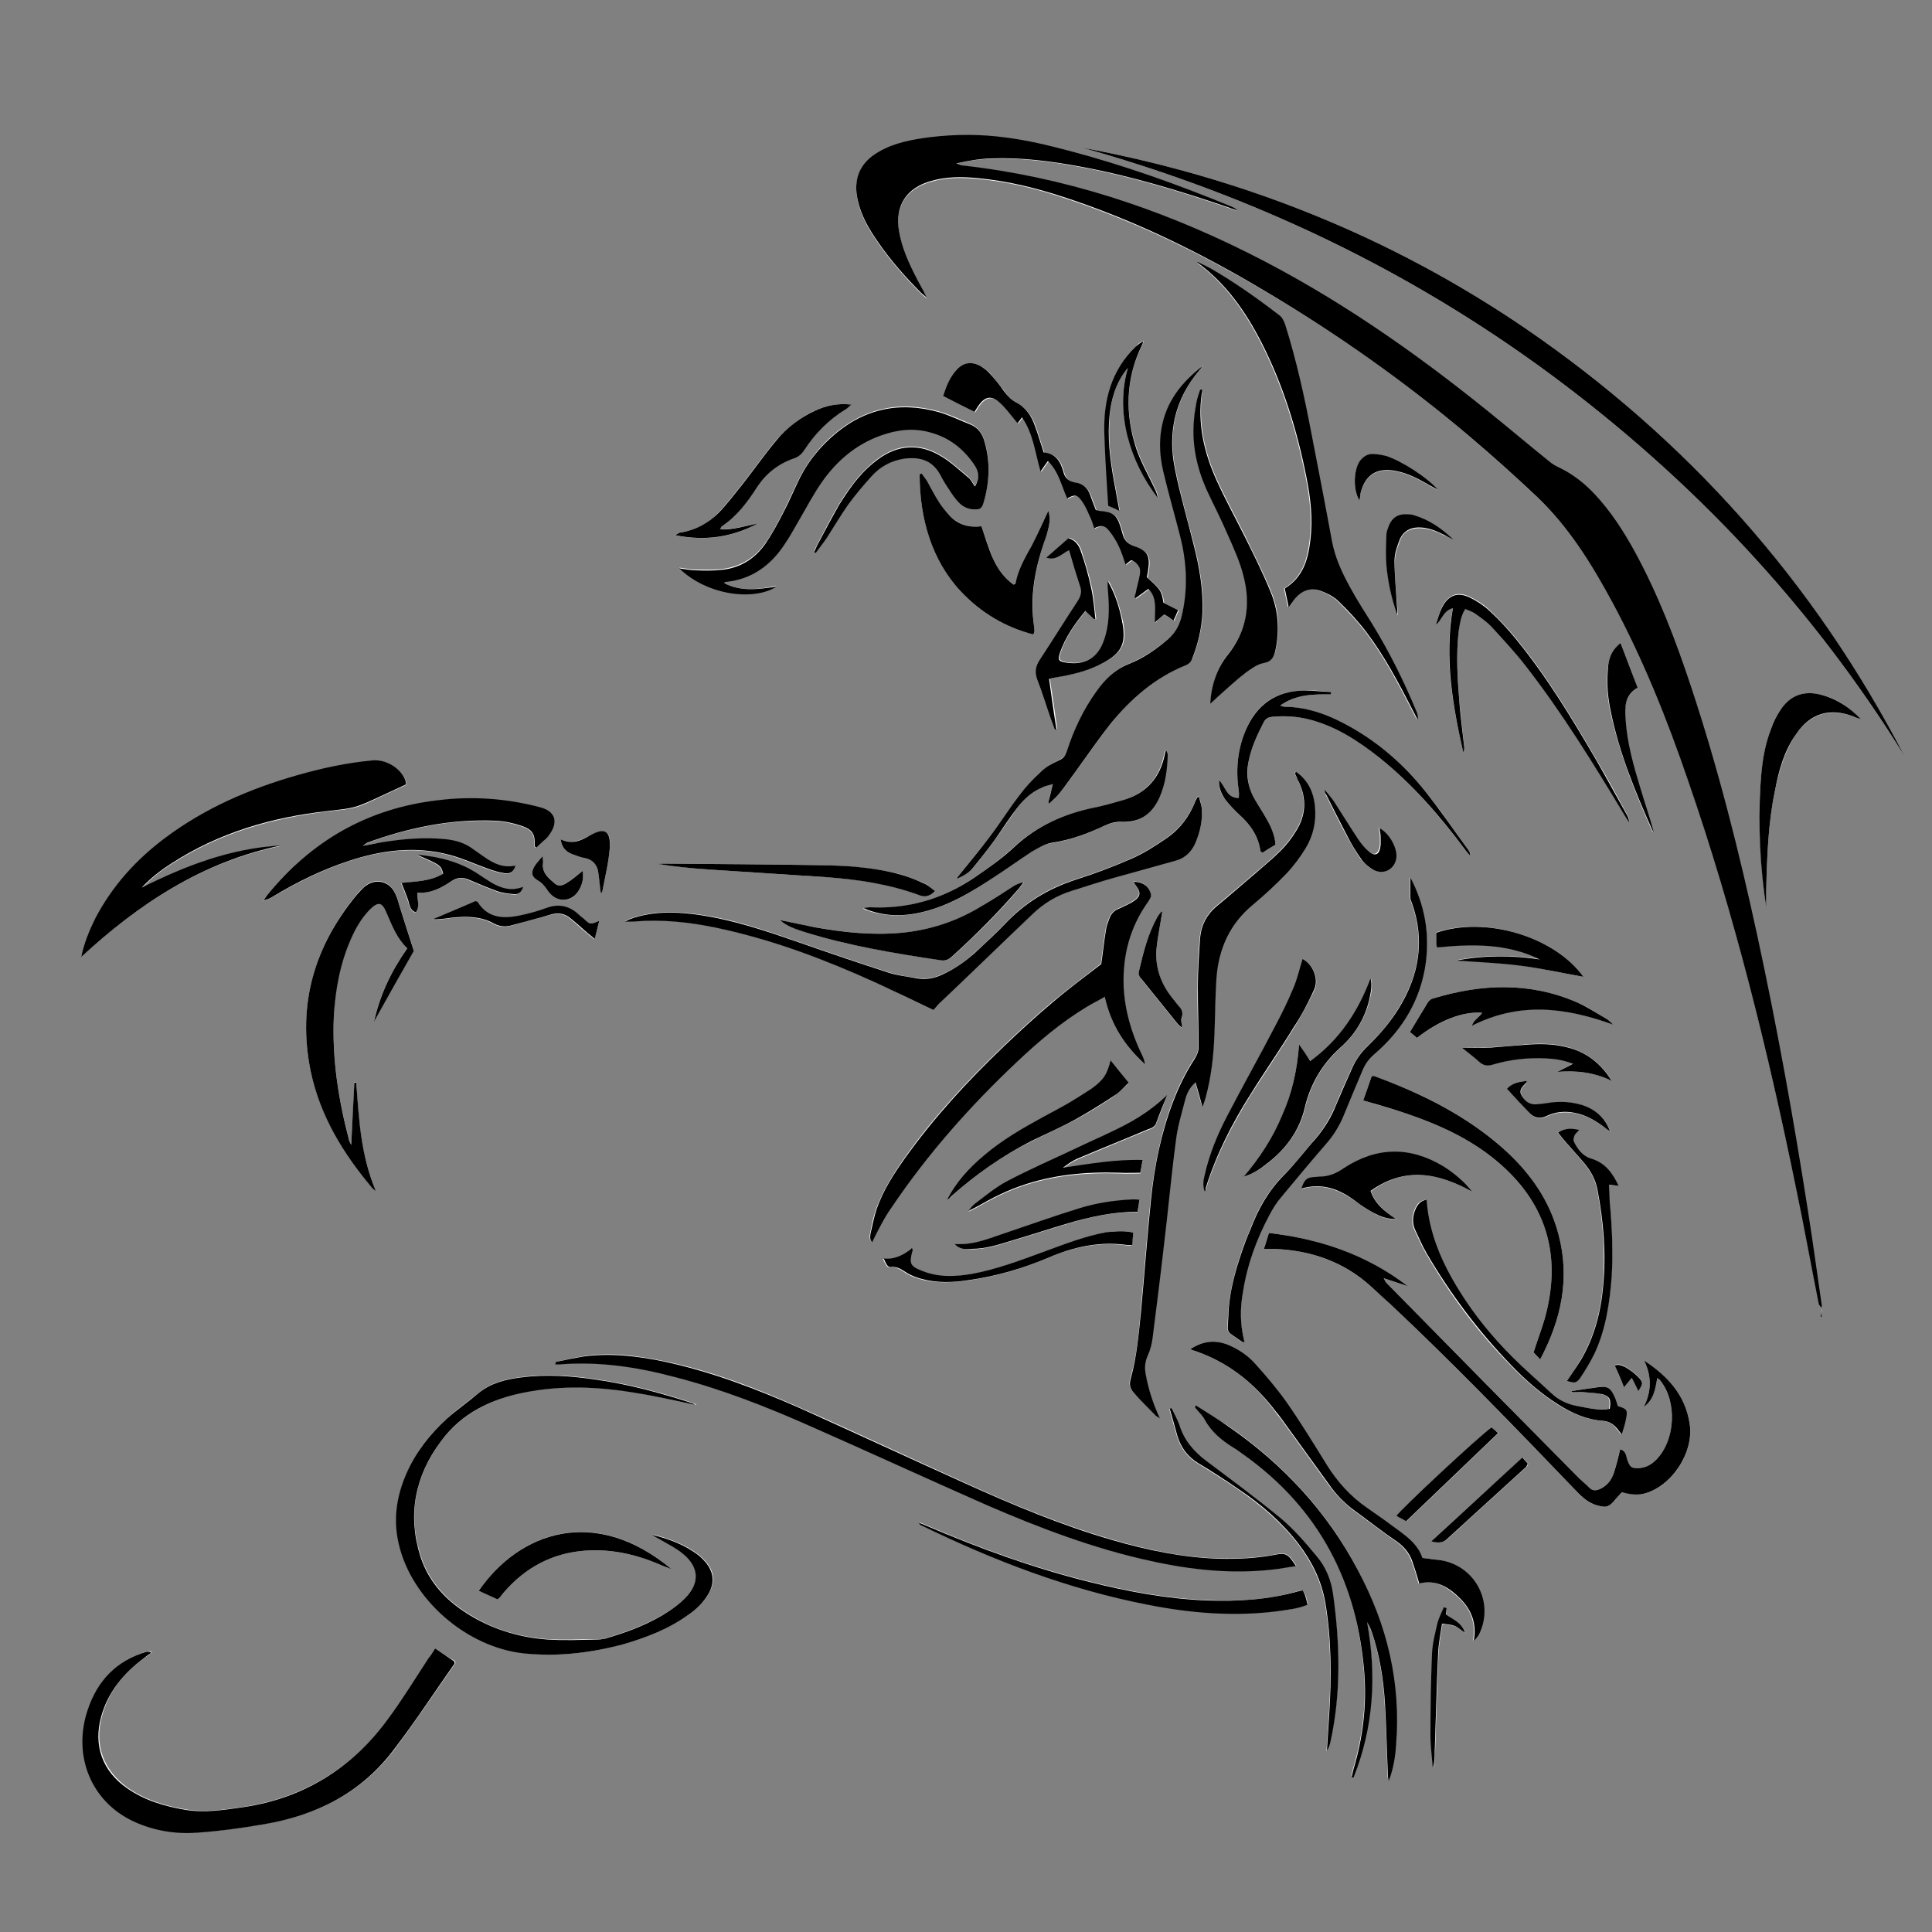 <?xml version="1.0" encoding="utf-8"?>
<!-- Generator: Adobe Illustrator 21.1.0, SVG Export Plug-In . SVG Version: 6.00 Build 0)  -->
<svg version="1.1" id="Layer_1" xmlns="http://www.w3.org/2000/svg" xmlns:xlink="http://www.w3.org/1999/xlink" x="0px" y="0px"
	 viewBox="0 0 500 500" style="enable-background:new 0 0 500 500;" xml:space="preserve">
<rect x="0" y="0" width="500" height="500" fill="#808080" stroke="none"/>
<style type="text/css">
	.st0{fill:#FFFFFF;}
</style>
<g>
	<g>
		<path class="st0" d="M471.4,338.5c-0.1,0.8-0.1,1.5-0.2,2.3c0.1,0,0.2,0,0.3,0C471.5,340,471.5,339.2,471.4,338.5
			c-0.1-0.1-0.2-0.3-0.2-0.4c-1.2-8.2-2.3-16.4-3.6-24.6c-3.8-23.8-8-47.6-13.1-71.2c-4.7-21.7-10-43.2-17.1-64.3
			c-4-12-8.5-23.9-14.6-35.1c-2.9-5.3-6.1-10.4-10.3-14.8c-2.6-2.8-5.4-5.1-8.9-6.8c-1.1-0.5-2.1-1.2-3.1-1.9
			c-5.2-4.2-10.3-8.5-15.5-12.7c-19.2-15.7-39.6-29.9-62-41.1c-23.5-11.7-48.1-19.8-74.2-22.7c-0.5-0.1-1-0.3-1.4-0.5
			c3-0.8,6-1.2,9-1.3c7.8-0.3,15.4,0.7,23,2.1c13.1,2.4,25.9,6.3,38.5,10.6c0.8,0.3,1.6,0.5,2.3,0.8c-0.4-0.5-0.9-0.8-1.5-1
			C305,47.9,291,42.9,276.6,39.2c-5.3-1.4-10.8-2.7-16.2-3.4c-6.5-0.9-13.2-0.9-19.7-0.1c-4.6,0.6-9.2,1.4-13.3,3.8
			c-4.9,2.9-6.7,7.1-5.4,12.6c0.9,4,2.9,7.4,5.2,10.7c3.3,4.8,7.1,9.1,11.2,13.2c0.4,0.4,0.9,0.8,1.4,1.2c-0.8-1.9-1.8-3.7-2.8-5.4
			c-2-3.7-3.6-7.5-4.3-11.6c-1.2-6.8,1.8-11.4,8.4-13.2c3.9-1.1,7.9-1.1,11.9-0.7c7.7,0.7,15.1,2.5,22.3,4.9
			c18.4,6,35.7,14.5,52.3,24.3c18.8,11.1,36.5,23.6,53,37.7c5.9,5,11.7,10.2,17.3,15.5c8.3,7.9,14.2,17.5,19.6,27.5
			c7.9,14.7,14.1,30.2,19.5,46c11.9,34.4,20.5,69.7,27.9,105.3c2.1,10,3.9,20.1,5.9,30.1C470.8,337.8,471.2,338.1,471.4,338.5z
			 M280,38.2c44,12.3,84.6,31.6,121.3,58.7c36.7,27.2,67.5,59.9,91.6,98.8c-23.5-45.1-56.2-82-98.1-110.7
			C359.9,61.2,321.5,45.9,280,38.2z M21,247.7c15-13.9,31.5-24.7,51.9-28.8c-12.9,0.7-24.6,5.2-36.1,10.9c2.3-2.5,4.9-4.5,7.6-6.2
			c12.4-8,26.1-11.9,40.5-13.6c6.9-0.8,6.9-0.6,13.2-3.6c2.3-1.1,4.7-2.2,7.1-3.3c-0.1-0.5-0.1-0.8-0.2-1.1
			c-1.1-3.1-5.1-5.5-8.6-5.1c-6.6,0.7-13,2-19.3,3.8c-12.3,3.5-23.9,8.5-34.2,16.2c-7.5,5.6-13.8,12.4-18.1,20.8
			C23.1,240.8,21.7,244.1,21,247.7z M112.6,426.6c-0.6,1-1.1,1.8-1.6,2.6c-3.5,5.2-6.7,10.6-10.4,15.6
			c-9.4,12.7-21.9,20.4-37.5,22.8c-4.9,0.7-9.8,1.5-14.8,0.7c-5.4-0.9-10.6-2.4-15.2-5.6c-6.3-4.5-8.8-11.1-6.7-18.6
			c1.8-6.5,5.8-11.4,11.2-15.2c0.6-0.4,1.2-0.8,1.8-1.3c-0.6-0.3-1-0.3-1.4-0.2c-7.7,2.3-12.6,7.6-15.1,15
			c-4,11.9,0.9,23.8,11.9,28.9c5.2,2.4,10.8,3.3,16.4,2.9c5.8-0.4,11.6-1.2,17.4-2.2c13.6-2.3,25.2-8.2,33.6-19.4
			c5.4-7.2,10.4-14.7,15.6-22.1c0.1-0.1,0-0.3,0-0.6C116.1,429,114.5,427.9,112.6,426.6z M335.4,199.7c-0.1,0.1-0.3,0.2-0.4,0.3
			c0.2,0.4,0.3,0.7,0.5,1.1c0.2,0.4,0.4,0.7,0.5,1.1c2.1,4.4,1.9,8.7-0.7,12.8c-1.1,1.8-2.4,3.5-3.9,5c-2.1,2.1-4.4,4.1-6.7,6
			c-3.3,2.9-6.7,5.7-10,8.5c-2.5,2.1-3.9,4.9-4.2,8c-0.4,4.3-0.6,8.6-0.6,12.9c-0.1,5.2,0.2,10.4,0.2,15.6c0,1-0.4,2.1-1,2.9
			c-2.3,3.5-4.1,7.2-5.6,11.1c-3.1,8.1-4.7,16.6-5.7,25.1c-1,9.7-1.7,19.4-2.6,29.1c-0.5,5.9-1,11.8-2.7,17.6
			c-0.4,1.3-0.1,2.5,0.7,3.4c1.9,2,3.8,4,5.7,6c0.3,0.3,0.8,0.5,1.2,0.8c-1.9-3.7-3-7.5-3.7-11.5c-0.3-1.6-0.3-3.1,0.5-4.7
			c0.7-1.5,1.1-3.1,1.3-4.7c1-7.9,2-15.8,2.9-23.7c1-9,1.9-18.1,3.1-27.1c0.5-3.6,1.5-7.1,2.4-10.7c0.4-1.6,1.1-3.2,2.7-4.6
			c0.6,2.2,1.1,4.1,1.8,6.4c0.4-1.1,0.6-1.7,0.8-2.4c1.6-5.4,2.1-11,2.3-16.6c0.2-4.7,0.3-9.4,0.5-14.1c0.4-7.8,3.3-14.3,9.5-19.3
			c3-2.5,5.9-5.1,8.6-8c1.9-2,3.6-4.2,5-6.6c2-3.3,2.8-6.9,2.4-10.8C340,205.1,338.5,202,335.4,199.7z M187.4,150.9
			c0.3-0.3,0.4-0.4,0.5-0.5c6.7-0.7,11.6-4.2,15.2-9.8c1.4-2.2,2.6-4.5,4-6.7c1.8-3.1,3.5-6.3,5.5-9.2c3.9-5.6,8.9-9.9,15.4-12.2
			c4.2-1.5,8.4-1.9,12.7-0.8c4.9,1.3,8.6,4.2,11.4,8.3c1,1.5,1.8,3.2,0.2,5.7c-0.7-1-1.1-1.8-1.8-2.4c-2.3-1.9-4.5-4-7.1-5.5
			c-5.5-3.3-11.1-2.9-16.2,0.9c-1.9,1.4-3.6,3.1-5.1,4.8c-1.8,2.2-3.5,4.5-4.9,6.9c-2.1,3.5-3.9,7.1-5.8,10.7
			c-0.3,0.5-0.5,1.1-0.7,1.6c0.1,0.1,0.3,0.2,0.4,0.2c1-1.4,2-2.7,3-4.1c1.8-2.8,3.4-5.7,5.4-8.4c1.9-2.6,4-5.2,6.2-7.5
			s5-3.9,8.3-4.4c3.9-0.6,7.3,0.3,9.3,4.1c0.7,1.4,1.5,2.7,2.4,4c0.7,1.1,1.5,2.1,2.3,3.1c1,1.1,2.3,1.8,3.8,1.9
			c1.9,0.1,2.3-0.1,2.8-1.9c1.5-5.2,1.7-10.4,0.2-15.6c-0.6-2-1.8-3.7-3.8-4.5c-2.6-1.1-5.2-2.3-7.9-3.1c-10.5-3-19.9-0.8-28.1,6.6
			c-3.3,3-6,6.5-8,10.4c-1.5,3-2.9,6.2-4.4,9.2c-1.4,2.7-2.8,5.4-4.5,7.8c-2.8,4-6.7,6.3-11.6,6.8c-2.1,0.2-4.2,0.1-6.3,0.1
			c-1.4,0-2.8-0.3-4.4-0.5c7.1,7,19.2,8.5,25.2,4.7C196.3,152.5,191.8,153.2,187.4,150.9z M180,363.6c0.1,0,0.1-0.1,0.2-0.1
			c-0.4-0.2-0.7-0.4-1.1-0.5c-8-2.6-16.1-4.8-24.4-6c-6.6-1-13.3-1.5-19.9-0.6c-3.9,0.5-7.7,1.4-10.8,4c-2.7,2.2-5.6,4.2-8.2,6.6
			c-4.5,4-8.1,8.7-10.5,14.2c-2.6,5.9-3.5,12-2,18.3c3.3,14.3,17.5,26.6,32.4,28.3c8.8,1,17.4,0,25.8-2.4c5.9-1.6,11.6-3.9,16.6-7.5
			c2.1-1.5,4.1-3.2,5.4-5.6c1.6-2.9,1.4-5.6-0.8-8.1c-0.5-0.6-1.1-1.2-1.7-1.7c-3.6-2.8-7.7-4.3-12.1-5.4c0.6,0.5,1.3,0.8,2,1.2
			c1.9,1.2,4,2.2,5.8,3.6c4.4,3.5,4.5,7.7,0.6,11.7c-1.2,1.2-2.5,2.3-4,3.2c-5.2,3.4-10.9,5.5-16.7,7.2c-0.5,0.2-1.1,0.2-1.7,0.2
			c-4.4,0-8.8,0.3-13.2,0c-6.8-0.5-13.3-2.3-19.2-5.8c-6.3-3.6-11.3-8.6-13.6-15.7c-3.5-10.9-1.4-20.9,5.4-29.9
			c5.3-7.1,12.9-10.7,21.4-12.5c9.9-2,19.8-1.4,29.6,0.2C170.2,361.4,175.1,362.6,180,363.6z M285.9,258c1.6,7.2,5.2,12.7,10.3,17.3
			c-0.1-0.9-0.4-1.7-0.8-2.5c-2.7-5.6-4.4-11.4-4.7-17.6c-0.4-8,1.6-15.3,6.3-21.9c0.5-0.6,1.1-1.2,0.7-2.2c-0.7-2-2.1-3-4.4-3
			c0.1,0.2,0.2,0.4,0.3,0.6c1.8,2.3,1.6,3.3-0.9,4.8c-1,0.6-2.2,1.1-3.3,1.6c-1.3,0.6-2.1,1.5-2.5,2.8c-0.3,0.9-0.7,1.9-0.8,2.8
			c-0.5,3-0.8,5.9-1.2,8.7c-4.3,3.4-8.6,6.6-12.7,10c-4.3,3.6-8.4,7.4-12.5,11.3c-9.3,8.9-18.1,18.3-25.5,28.8
			c-2.9,4.1-5.6,8.4-7.4,13.2c-0.7,2-1.2,4.2-1.6,6.4c-0.2,0.7-0.3,1.5,0.4,2.3c0.9-1.7,1.6-3.2,2.4-4.7c0.8-1.5,1.7-2.9,2.7-4.4
			c9.3-13.8,20.3-26.2,32.4-37.6c5.6-5.3,11.4-10.2,18-14.2C282.7,259.7,284.2,259,285.9,258z M271.3,207.6c0.1,0.1,0.2,0.2,0.3,0.3
			c0.9-0.9,1.9-1.7,2.7-2.7c1.6-2,3-4.1,4.5-6.1c2.9-4,5.7-8.1,8.8-12c5.2-6.5,11.5-11.7,19.3-15c0.9-0.4,1.4-1,1.8-1.9
			c1.5-3.8,2.4-7.7,2.6-11.8c0.2-6-0.8-11.8-2.3-17.6c-1.7-6.5-3.5-12.9-4.8-19.4c-2-9.5,0-18.3,6.4-25.8c0.3-0.3,0.5-0.7,0.7-1
			c-5.4,4.2-9.4,9.3-10.6,16.1c-0.7,3.8-0.4,7.6,0.5,11.4c1.4,5.5,2.9,11,4.3,16.5c1.8,7,2.1,14.1,0.3,21.2c-0.6,2.2-1.7,4-3.4,5.5
			c-3.1,2.7-6.5,4.9-10.3,6.5c-3.5,1.4-5.9,3.9-8.1,6.8c-3.5,4.8-6,10-7.8,15.7c-0.4,1.2-1,1.8-2.1,2.4c-1.7,0.8-3.3,1.8-4.7,3
			c-2.1,1.9-4,4.1-5.7,6.3c-2.6,3.4-4.9,7.1-7.5,10.5c-2.6,3.5-5.5,6.8-8.2,10.3c-0.1,0.1-0.1,0.3-0.2,0.5c1.6-0.7,3-1.6,4-2.7
			c2-2.3,3.9-4.8,5.7-7.3c2-2.7,3.9-5.6,5.9-8.4c1.6-2.2,3.7-3.9,6.2-5.1c0.8-0.3,1.6-0.5,3-1C272,204.8,271.6,206.2,271.3,207.6z
			 M309.9,67.7c0,0.3,0,0.4,0,0.4c7.3,5.4,12.3,12.6,16.4,20.6c5.6,11,9.2,22.7,11.6,34.8c1.1,5.4,1.7,10.9,1,16.5
			c-0.6,4.9-1.9,9.4-6.6,12.3c0.3,1.4,0.6,2.9,1,4.8c0.7-0.9,1.1-1.4,1.4-1.9c1.9-2.4,4.3-3.3,7.1-2.2c1.6,0.6,3.2,1.4,4.4,2.6
			c2.6,2.6,5.1,5.2,7.3,8.1c4.6,6.1,8.2,12.9,11.7,19.7c0.5,1,1,1.9,1.5,2.9c0.1-0.8-0.1-1.5-0.3-2.1c-3.2-7.8-7-15.4-11.4-22.6
			c-1.9-3.2-3.9-6.4-5.8-9.6c-2.1-3.8-3.9-7.6-4.7-12c-1.7-9.3-3.5-18.5-5.3-27.8c-1.8-9.5-3.9-18.9-6.8-28.2
			c-0.3-0.9-0.8-1.8-1.5-2.4c-5.7-4.5-11.6-8.7-17.9-12.2C312.1,68.8,311,68.2,309.9,67.7z M425.5,352.1c2,4.1,1.9,8-0.1,12
			c2.6-1.8,3-4.7,3.5-7.5c0.4,0.4,0.6,0.5,0.8,0.7c4.4,5.5,3.9,15.6-1.1,20.5c-1.1,1.1-2.4,1.9-4,2.1c-2.3,0.2-2.8-0.1-3.5-2.3
			c-0.3-1-0.6-2.2-1.8-2.5c-0.6,2.1-1,4.1-1.6,6c-0.6,1.8-1.8,3.3-3.5,4.2c-1.1,0.5-2,0.6-2.9-0.3c-0.9-0.8-1.9-1.6-2.7-2.5
			c-16.6-16.8-33.1-33.6-49.7-50.4c-0.2-0.2-0.3-0.5-0.8-1.3c2.4,0.8,4.3,1.5,6.3,2.1c-10.6-8.1-22.7-12.3-36-13.8
			c-0.5,1.5-0.8,2.6-1.3,4.1c1,0,1.7,0,2.3,0c9.7,0.3,18.3,3.3,25.6,9.9c1.6,1.4,3.2,2.8,4.7,4.3c16.4,15.4,31.9,31.6,47.5,47.7
			c1.8,1.9,3.4,3.8,6.2,4.5c1.9,0.5,2.7,0.6,4.1-0.9c0.8-0.8,1.5-1.7,2.2-2.5c2,0.4,3.9,0.8,5.6,0.4c7.2-1.6,13.1-10.6,12-18
			C436.2,361.1,431.5,356.2,425.5,352.1z M143.7,352.5c0,0.2,0.1,0.4,0.1,0.5c0.4,0,0.9,0,1.3,0c10.1-0.8,19.9,0.7,29.7,3.3
			c12,3.2,23.5,7.6,34.8,12.6c15.2,6.7,30.3,13.7,45.6,20.4c13.8,6.1,28,11.4,42.8,14.6c10.4,2.3,20.9,3.4,31.5,2.2
			c2-0.2,3.9-0.6,6-0.9c-2.1-3.2-2.7-3.5-5.6-2.9c-4.7,0.9-9.5,1.1-14.3,1c-9.4-0.2-18.5-2.2-27.5-4.8c-13.1-3.8-25.7-9-38.2-14.7
			c-14.2-6.4-28.3-13.1-42.6-19.4c-11.5-5.1-23.3-9.7-35.7-12.2c-6.9-1.4-13.8-2.3-20.8-1.2C148.4,351.4,146.1,352,143.7,352.5z
			 M93.9,218.9c0.7-0.5,0.8-0.6,1-0.7c10.7-3.9,21.7-6.2,33.2-5.7c2.2,0.1,4.5,0.6,6.7,1.3c3,1,3.6,2.1,3.5,5.3
			c0,0.1,0.2,0.2,0.4,0.4c0.6-0.6,1.3-1.2,1.9-1.8c0.5-0.5,1-1.1,1.5-1.6c2.5-3.3,1.5-6.1-2.5-7.1c-8.7-2.3-17.5-2.8-26.4-1.8
			c-18.1,2.2-32.7,10.6-44.2,24.6c-0.3,0.4-0.6,0.9-0.9,1.3c0.9-0.1,1.6-0.5,2.3-0.9c6.3-3.7,12.8-7,19.8-9.3
			c8.5-2.8,17.2-3.9,25.9-1.6c3.5,0.9,6.9,2.5,10.3,3.7c1.4,0.5,2.8,0.9,4.2,1.1c1.3,0.2,2.3-0.3,2.7-2c-3.1,0.7-5.6-0.5-7.9-2.1
			c-1-0.7-2-1.4-3-2.1c-2.1-1.6-4.4-2.3-7-2.6c-5.6-0.6-11.2-0.1-16.8,0.8C97.2,218.3,95.8,218.5,93.9,218.9z M97.3,308.3
			c-4-9.3-4.5-18.8-5.1-28.2c-0.2,0-0.4,0-0.5,0c-0.2,5.3-0.5,10.5-0.8,16.1c-0.3-0.6-0.5-0.8-0.5-1c-2.8-10.6-4.5-21.3-4-32.3
			c0.3-6.9,1.5-13.6,4.4-19.9c1.2-2.8,2.7-5.4,4.8-7.6c2.3-2.3,3.3-2.1,4.5,0.9c1.3,3.2,2.7,6.4,5.3,9c-4,5.9-7.1,12.1-8.6,19
			c3.5-6.2,7-12.4,10.3-18.3c-1.3-4-2.5-7.8-3.7-11.6c-0.3-1.1-0.6-2.2-1.1-3.2c-1.6-3.5-5.5-4.2-8.2-1.6c-0.6,0.6-1.2,1.1-1.7,1.8
			c-11,13.4-15.5,28.5-12,45.7c2.4,11.5,8.3,21.3,15.8,30.1C96.4,307.5,96.6,307.7,97.3,308.3z M241.6,261.4
			c0.7-0.8,1.4-1.7,2.1-2.4c7.8-7.6,15.7-15.1,23.6-22.6c2.9-2.8,6.4-4.8,10.2-6c3.6-1.1,7.1-2.3,10.7-3.3c5.4-1.6,10.8-3,16.2-4.5
			c2.5-0.7,4-2.3,5-4.6c1.2-2.9,1.9-5.9,1.6-9c-0.1-1-0.4-1.9-0.7-2.9c-0.4,0.1-0.5,0.1-0.5,0.2c-0.2,0.4-0.4,0.7-0.5,1.1
			c-1.5,3.8-3.9,7-7.2,9.3c-2.9,2-6,4-9.2,5.4c-4.7,2.1-9.6,3.9-14.6,5.5c-7.1,2.2-13.1,6-18.2,11.4c-2.5,2.6-5.2,5.2-7.9,7.6
			c-2.5,2.3-5.2,4.2-8.3,5.5c-2.1,1-4.3,1.4-6.6,1c-2.5-0.4-5-0.7-7.4-1.5c-7.7-2.5-15.4-5.1-23.1-7.8c-8.9-3.1-17.8-6.2-27.2-7.3
			c-5.5-0.7-11-0.7-16.4,1.2c-0.5,0.2-1,0.5-1.5,0.7c1.9,0.1,3.7-0.1,5.4-0.2c6.8-0.2,13.5,0.7,20.1,2.2c13.5,3,26.4,7.9,39,13.6
			C231.3,256.4,236.2,258.8,241.6,261.4z M238.5,122.5c-0.2,0.1-0.3,0.2-0.5,0.3c0,11.2,3.1,22.1,10.7,30.3
			c5.2,5.5,11.4,9.2,18.7,11.1c0.2-0.4,0.3-0.6,0.3-0.7c0-0.5,0-1-0.1-1.5c-1-7.4,0.2-14.6,2.6-21.6c0.4-1.3,0.9-2.6,1.2-4
			c0.3-1.4,0.4-2.7-0.1-4.2c-1.5,3.2-2.8,6.1-4.3,9c-1.7,3.2-3.4,6.3-4.2,9.8c0,0.1-0.3,0.1-0.5,0.3c-2.4-1.7-4.2-4-5.3-6.7
			c-1.1-2.7-2-5.5-3-8.4c-3.1,0.4-5.9-0.4-8.2-2.7c-1.1-1.1-2-2.3-2.8-3.6c-1.1-1.7-2-3.5-3-5.3C239.5,123.8,239,123.2,238.5,122.5z
			 M309.5,363.7c-0.1,0.1-0.2,0.3-0.3,0.4c0.8,1,1.8,1.9,2.4,3c1.8,3.3,4.5,5.5,7.6,7.4c0.9,0.5,1.7,1.2,2.6,1.8
			c19.5,13.9,29.5,33.1,31.2,56.7c0.6,8.3-0.4,16.6-2.8,24.6c-0.2,0.7-0.3,1.4-0.5,2.1c0.2,0,0.3,0,0.5,0.1c5.2-13,6-26.4,3.5-40.2
			c0.5,0.8,0.9,1.7,1.2,2.5c2,5.9,3,12,3.4,18.2c0.4,6.4,0.6,12.8,0.8,19.2c0,0.4,0.1,0.8,0.2,1.2c1.2-3,1.6-6.1,1.9-9.3
			c1.2-16.1-2.4-31.2-9.9-45.3c-8-15.1-19.3-27.3-33.3-37C315.2,367.4,312.3,365.6,309.5,363.7z M308,349.2
			c9.4,2.9,16.4,8.5,21.9,16c0.5,0.7,1,1.3,1.5,1.9c4.1,5.7,8.2,11.3,12.3,17c1.9,2.6,4.1,4.9,6.6,6.8c3.6,2.6,7.2,5.4,10.8,7.9
			c1.9,1.3,3.3,2.9,4.1,5c0.8,1.9,1.3,4,1.9,6c4.3-1.2,7.6,1,10.6,3.9s4.3,6.5,3.5,10.9c0.6-0.5,1-0.9,1.3-1.5
			c4.1-8.1-0.7-17.8-9.7-19.3c-1.6-0.3-3.2-0.4-4.9-0.6c-1-3-3.3-5-5.7-6.8c-2.8-2.1-5.7-4.1-8.5-6.1c-4.4-3-7.8-6.8-10.6-11.3
			c-3.3-5.5-6.7-11-10.4-16.2c-2.4-3.5-5.3-6.8-8.2-10c-1.9-2.1-4.3-3.8-7-4.8C314.4,346.7,311.3,347,308,349.2z M311.1,100.7
			c-0.1,0-0.3-0.1-0.4-0.1c-0.3,1-0.7,2-0.9,3c-0.3,1.6-0.6,3.2-0.7,4.8c-0.6,6.3,0.7,12.3,3.2,18c1.7,3.9,3.8,7.7,5.5,11.7
			c1.6,3.6,3.2,7.3,4.2,11.1c1.8,7.2,0.7,14-4.1,20c-2.8,3.5-4.3,7.7-4.6,12.7c0.9-0.9,1.5-1.4,2.1-1.9c2.4-2.1,4.7-4.2,7.2-6.2
			c1.3-1,2.9-2.1,4.5-2.4c2.2-0.4,2.7-1.6,3.1-3.4c1.1-5.2,0.7-10.3-1.3-15.1c-2-4.9-4.5-9.7-6.8-14.5c-2.4-4.8-5-9.5-7.2-14.4
			c-3.2-7.1-4.8-14.5-3.8-22.3C311,101.5,311,101.1,311.1,100.7z M352.8,284.8c3.8,1.2,7.4,2.1,10.9,3.3c8.6,2.9,16.8,6.6,23.8,12.5
			c12,10.1,16.4,22.9,12.9,38.2c-0.8,3.7-2.3,7.3-3.5,11.2c0.4,0.4,0.9,1,1.7,1.8c5.5-10.4,7.7-20.9,4.8-32.1
			c-2.3-9-7.4-16.2-14.2-22.3c-9.8-8.8-21.3-14.4-33.5-18.9c-0.1-0.1-0.3,0-0.7,0C354.3,280.5,353.6,282.6,352.8,284.8z
			 M322.1,347.4c-1.3-4.5-1.2-8.8-0.5-13.2c1.1-7,3.5-13.5,6.8-19.7c0.9-1.6,1.9-3.2,3.1-4.7c3.9-4.7,7.8-9.4,11.8-14
			c1.8-2.1,3.2-4.5,4.3-7c1.6-3.8,3.2-7.6,4.8-11.5c0.7-1.8,1.8-3.2,3.2-4.5c7.2-6.3,11.9-14.1,13.3-23.7c1.1-7.7-0.3-15-4-22
			c0,1.8,0,3.5,0,5.2c0,0.5,0.2,0.9,0.4,1.4c3.4,9.6,2,18.5-3.3,27.1c-2.2,3.6-4.9,6.9-8,9.8c-1.8,1.7-3.2,3.7-4.2,5.9
			c-1.4,3.1-2.8,6.2-4.1,9.4c-1.4,3.3-3.1,6.2-5.4,8.9c-2.7,3.1-5.1,6.4-8,9.2c-4.1,4.1-6.8,8.9-8.8,14.2c-0.4,1-0.8,2-1.2,2.9
			c-2.3,6.3-4.2,12.7-4.5,19.4c-0.2,5-0.8,3.6,3.6,6.8C321.6,347.3,321.7,347.3,322.1,347.4z M301.3,159c0.9,0.6,1.7,1.1,2.6,1.7
			c0.4-0.9,0.7-1.7,1.2-2.7c-1.4-0.7-2.6-1.3-3.8-1.9c-0.5-3.1-0.7-3.4-4.3-6.6c0.1-0.5,0.2-1,0.3-1.6c0.6-3.9,0-5.2-3.7-6.5
			c-1.7-0.6-2.5-1.5-2.9-3.2c-0.1-0.5-0.3-0.9-0.4-1.4c-1.1-3.6-2-4.2-5.7-4.5c-0.2,0-0.5-0.1-0.8-0.2c-0.5-1.3-1-2.7-1.5-4
			c-0.7-1.7-1.9-2.9-3.7-3.1c-1.8-0.2-2.7-1-3.2-2.8c-0.7-2.7-2-4.8-5.1-5c-0.8-2.3-1.4-4.5-2.2-6.7c-0.9-2.7-2.5-5-5-6.3
			c-1.4-0.7-2.3-1.7-3.1-2.9c-1.2-1.6-2.5-3.2-3.8-4.7c-0.6-0.7-1.5-1.3-2.3-1.8c-2.2-1.3-4.2-1-6,0.9c-1.9,2-2.8,4.4-3.6,6.9
			c2.8,1.4,5.4,2.7,8.1,4.1c0.4-0.6,0.7-1.2,1.1-1.7c1.6-2.2,3.3-2.6,5.3-0.8c1.6,1.4,2.9,3.3,4.3,4.9c0.2,0.2,0.3,0.3,0.5,0.5
			c0.3-0.4,0.6-0.9,1.1-1.5c3,4.4,3.4,9.3,4.8,14c0.6-0.9,1.2-1.7,1.9-2.7c2.9,2.9,3.6,6.5,5,9.7c1.9-1.1,2.7-1,3.8,0.7
			c0.7,1.1,1.3,2.3,1.8,3.4c0.5,1.2,0.9,2.4,1.4,3.6c1.9-0.9,2.6-0.9,3.7,0.5c1.1,1.3,1.9,2.8,2.7,4.3c0.7,1.5,1.2,3.1,1.7,4.6
			c0.6-0.4,1.3-1.2,1.6-1.1c0.7,0.3,1.4,1,1.9,1.7c0.3,0.5,0.3,1.3,0.2,1.9c-0.2,1.4-0.6,2.7-0.9,4c-0.2,0.7-0.4,1.3-0.5,2
			c0.1,0.1,0.2,0.2,0.3,0.2c1.1-0.8,2.2-1.6,3.3-2.4c2.4,2.4,1.6,5.4,1.7,8.7C299.8,160.2,300.4,159.7,301.3,159z M301.9,194.3
			c-0.1,0-0.3,0-0.4,0.1c-0.1,0.2-0.2,0.5-0.2,0.7c-1.2,6.3-4.8,10.3-11,12.1c-2.4,0.7-4.8,1.4-7.3,1.9c-7.8,1.6-14.8,4.7-20.7,10.2
			c-3.3,3-6.9,5.7-10.6,8.1c-8.1,5.4-17,8-26.8,7.5c-0.4,0-0.8,0.1-1.6,0.2c0.6,0.3,0.8,0.4,1.1,0.5s0.6,0.2,0.9,0.3
			c5.6,1.7,11.1,1.1,16.5-0.7s10.2-4.7,14.8-7.8c3.4-2.3,6.7-4.7,10.1-6.8c1.6-1,3.4-2.1,5.3-2.4c4.8-0.7,9.3-2.3,13.6-4.4
			c1.3-0.6,3-1.1,4.4-1c4.9,0.2,8-2.1,9.9-6.4c1.6-3.5,2-7.2,2.1-10.9C302.1,195,302,194.7,301.9,194.3z M344.4,179.7
			c0-0.2,0-0.4,0.1-0.6c-2.3-0.2-4.6-0.5-7-0.4c-7.4,0.1-12.5,3.7-15.2,10.5c-2.1,5-2.5,10.2-1.7,15.6c0.1,0.5,0,1.1,0,1.7
			c-3.1,0.1-3.4-2.9-5.1-4.6c-0.1,2.1,0.5,3.7,1.6,5c1.1,1.4,2.3,2.7,3.6,3.9c2.9,2.6,5,5.6,5.5,9.5c0,0.1,0.2,0.2,0.5,0.4
			c1.1-0.7,2.3-1.4,3.4-2.1c-0.2-2.7-1.3-4.8-2.5-7c-0.9-1.6-2-3.2-2.9-4.8c-1.7-3-2.2-6.2-1.6-9.6c0.7-3.7,2.3-7.1,4-10.4
			c0.5-0.9,1.2-1.2,2.2-1.3c3.4-0.3,6.7-0.1,9.9,0.8c6.7,1.8,12.5,5.5,17.8,9.8c8.5,6.8,15.5,15,22.1,23.7c0.4,0.6,0.9,1.1,1.4,1.7
			c0.1-0.6-0.1-1.1-0.4-1.4c-3.8-5.2-7.3-10.5-11.4-15.5c-5.2-6.5-11.4-12-18.7-16.2c-5.4-3.1-11.1-5.3-17.5-5.5
			c-0.3,0-0.6-0.1-1.2-0.3C335.5,179.6,340,179.7,344.4,179.7z M201.8,238.1c1.9,1.7,4.2,2.4,6.5,3.1c11.4,3.6,23.2,5.4,35.1,7.3
			c1.1,0.2,2,0,2.9-0.8c6.2-5.6,12.2-11.5,17.6-17.9c0.4-0.5,0.7-1,1.1-1.5c-1.1,0.1-1.9,0.6-2.7,1.1c-2.8,1.7-5.6,3.5-8.5,5.3
			c-6.3,3.8-13.1,6-20.4,6.7c-7.5,0.7-14.9-0.1-22.3-1.4C207.9,239.4,204.8,238.7,201.8,238.1z M417.5,265.2
			c-0.7-0.6-1.4-1.4-2.2-1.8c-2.4-1.4-4.7-3-7.2-4c-12.2-5.3-24.7-4.8-37.2-1c-0.5,0.2-1.1,0.5-1.3,0.9c-1.6,2.5-3.1,5.1-4.7,7.8
			c0.6,0.5,1.2,1.1,1.8,1.5c5.9-4.5,12-6.9,16.9-6.5c-0.8,1.2-2.2,1.8-2.7,3.4C393.2,259.1,405.2,260.6,417.5,265.2z M283.2,160.3
			c0.2,0,0.3,0,0.5-0.1c-0.4-2.7-0.5-5.4-1.1-8.1c-0.7-3.2-1.7-6.4-2.7-9.6c-0.5-1.5-1.5-2.9-3.2-3.3c-1.9,1.7-3.8,3.3-5.7,5
			c2.4,0.9,3.9-1,5.9-1.9c1,3.2,1.8,6.2,2.8,9.2c0.5,1.4,0.3,2.6-0.5,3.8c-3.3,5-6.4,10.2-9.8,15.2c-1.2,1.8-1.5,3.3-0.7,5.4
			c1.3,3.3,2.3,6.8,3.5,10.1c0.3,0.9,0.7,1.8,1,2.7c0.1,0,0.2-0.1,0.4-0.1c-0.6-4.3-1.2-8.6-1.9-13c0.7-0.1,1.2-0.3,1.8-0.4
			c4.3-0.7,8.5-1.7,12.3-3.8c4.7-2.6,5.8-4.8,4.9-10.2c0-0.2,0-0.3-0.1-0.5c-0.8-3.6-1.9-7.2-3.7-10.4c-0.1,1.1,0,2.2,0.1,3.3
			c0.3,4.1,0.3,8.1-1.1,12c-1.6,4.6-4.9,6.5-9.7,5.8c-2-0.3-2.3-0.7-1.7-2.5c1.3-4.1,3.8-7.5,6.6-10.9
			C281.8,158.9,282.5,159.6,283.2,160.3z M457.1,234.9c0-1.5,0-3.1,0-4.6c0.2-8.7,0.5-17.4,2.3-25.9c1.1-5.1,2.5-10.1,5.5-14.5
			c3.7-5.2,8.7-6.7,14.7-4.5c0.6,0.2,1.3,0.4,2,0.7c-3.1-3.1-6.5-5.5-10.7-6.4c-4.3-1-7.7,0.5-10.1,4c-1,1.5-1.8,3.1-2.4,4.8
			c-1.8,4.7-2.5,9.8-2.8,14.8C455.1,213.8,455.6,224.3,457.1,234.9z M381,308.4c-2.1-2.7-4.6-4.8-7.4-6.5c-8.7-5.2-17.3-5-25.7,0.5
			c-2,1.3-3.9,2.2-6.3,2.2c-0.4,0-0.8,0.1-1.2,0.1c-2.1,0.2-2.7,0.7-3.5,3c5.4-1.6,9.9,0.3,14.2,3.4c1.4,1.1,3,2,4.5,2.9
			c1.6,0.9,3.3,1.6,5.8,1.6c-3-2.1-5.4-4-6.6-7.3C363.7,301.8,372.3,303.6,381,308.4z M196.1,135.5c-3.3,0.6-6.4,1.6-9.9,1.5
			c0.2-0.4,0.3-0.7,0.5-0.8c3.9-2.6,6.6-6.2,9.1-10.1c2.3-3.5,5.4-6.1,9.4-7.4c1.3-0.5,2.2-1.2,2.9-2.3c2.8-4.3,6.3-7.8,10.7-10.5
			c0.4-0.3,0.8-0.6,1.4-1.2c-3.6-0.4-6.5,0.3-9.4,1.6c-3.9,1.8-7.2,4.5-10,7.7c-3.1,3.7-5.8,7.6-8.8,11.4c-2,2.5-3.9,5-6.1,7.3
			c-2.6,2.8-5.9,4.5-9.8,5.1c-0.4,0.1-0.7,0.3-1.5,0.7C182.5,140.1,189.5,139.1,196.1,135.5z M337.2,411.6c-0.5,0.1-0.8,0.1-1,0.1
			c-7.7,2.3-15.6,2.8-23.7,2.4c-10.4-0.4-20.5-2.3-30.5-4.8c-14.5-3.6-28.6-8.7-42.3-14.6c-0.6-0.3-1.2-0.5-1.8-0.7
			c0.2,0.4,0.5,0.6,0.7,0.7c18.7,9.1,38,16.5,58.5,20.5c11.1,2.2,22.2,3,33.5,1.7c2.6-0.3,5.3-0.6,7.9-1.7c-0.2-0.8-0.4-1.6-0.6-2.3
			C337.7,412.6,337.5,412.2,337.2,411.6z M128.7,413.9c0.4-0.2,0.5-0.2,0.5-0.3c0.4-0.5,0.8-1,1.2-1.5c5.6-6.5,12.5-10.2,21.1-10.8
			c7-0.5,13.5,1.1,19.9,3.9c0.8,0.3,1.6,0.6,2.4,0.9c-20-16.8-39.5-9.5-49.9,5.6C125.6,412.4,127.2,413.2,128.7,413.9z M302.1,283.3
			c-4.4,4.3-9.6,7.3-14.9,10c-2.9,1.5-5.9,2.8-8.8,4.1c-5.9,2.8-11.8,5.4-17.6,8.4c-3.1,1.6-5.8,3.9-8.6,6c-0.6,0.5-1.1,1.2-1.6,1.8
			c2.4-1.1,4.4-2.4,6.6-3.5s4.4-2.1,6.7-2.9c8.4-3,17.1-3.8,25.9-3.5c1.8,0.1,3.5,0,5.3,0c0.1-0.6,0.2-1.1,0.3-1.5
			c0.1-0.5,0.2-1.1,0.3-1.8c-7-0.2-13.8,1-20.6,2c1.3-1,2.7-1.9,4.1-2.5c5.9-2.5,11.8-4.9,17.8-7.4c0.9-0.4,1.8-0.5,2.2-1.6
			C300.2,288.3,301.2,285.8,302.1,283.3z M371.6,161.7c1.6-1.3,1.9-3.7,4.4-4.5c-2.3,12.8-0.2,25.1,2.7,37.3
			c0.2-0.6,0.2-1.1,0.2-1.7c-0.4-3.7-0.8-7.4-1.2-11.1c-0.5-6.2-0.9-12.3-0.2-18.5c0.2-1.9,0.4-3.9,1.7-5.8c0.9,0.4,1.8,0.7,2.6,1.2
			c1.5,1.1,3.1,2.2,4.3,3.5c3,3.3,6.1,6.6,8.8,10.1c9.4,12.1,17.4,25.1,25.3,38.2c0.4,0.7,0.9,1.4,1.4,2.2c0.1-0.7-0.2-1.3-0.5-1.8
			c-2.6-4.8-5.2-9.6-8-14.3c-6.3-10.8-12.7-21.4-20.6-31.1c-2.1-2.6-4.5-5.1-7-7.5c-1.4-1.4-3.2-2.5-5-3.4c-3.2-1.6-5.7-0.6-7.3,2.5
			C372.5,158.6,372.1,160.2,371.6,161.7z M311.8,308.5c0.1-0.3,0.2-0.5,0.3-0.8c2.7-8.8,6.9-16.8,11.7-24.5
			c3.7-5.8,7.6-11.5,11.2-17.4c1.9-3.1,3.6-6.3,5.2-9.6c1.3-2.8-0.4-6.6-3-7.9c-0.8,2.6-1.5,5.3-2.5,7.8c-1.3,3.1-2.8,6.2-4.4,9.2
			c-4.2,7.9-8.5,15.7-12.6,23.6c-2.5,4.8-4.7,9.8-5.8,15.2C311.5,305.5,311.3,306.9,311.8,308.5z M336.2,270.3
			c-0.5,6.8-1.9,12.7-4.3,18.4c-2.4,5.8-5.8,11-9.9,15.8c2.4-0.7,4.4-2.1,6.3-3.6c4.7-3.8,8.1-8.3,9.5-14.3s4.5-11.3,9.2-15.5
			c3.6-3.3,6.2-7.3,7.4-12.1c0.5-1.9,0.9-3.8,0.4-5.8c-3.2,8.6-8,15.9-15.6,21.4C338.1,273.3,337.3,272,336.2,270.3z M406.7,360
			c0,0.1,0,0.2,0,0.3c1,0,1.9-0.1,2.9,0c1.6,0.1,3.3,0.1,4.8,0.5c2,0.4,2.4,1.3,2,3.8c-2.8,0.4-5.6-0.2-8.3-0.7
			c-2.6-0.5-4.9-1.5-6.9-3.4c-3.3-3.1-6.8-6.1-10-9.3c-5.2-5.2-9.8-10.8-13.7-17.1c-4.5-7.3-7.8-14.9-8.5-23.6
			c-1.5,0.2-2.3,1.1-2.8,2.3c-0.8,1.8-1,3.6-0.2,5.4c1,2.1,1.9,4.3,3.1,6.3c6.1,10.5,13.2,20.1,21.7,28.7c3.7,3.9,7.8,7.4,12.3,10.3
			c3.6,2.2,7.3,3.9,11.5,4.2c1.6,0.1,2.8,0.8,3.7,2c0.3,0.4,0.7,0.8,1.2,1.5c0.4-1.6,0.8-2.8,1.1-4c0.4-2.3,0.2-2.6-2.1-3.3
			c-0.3-0.9-0.5-1.7-0.9-2.5c-1-2.2-1.8-2.7-4.2-2.4C411.3,359.3,409,359.7,406.7,360z M245,310.7c0.4-0.3,0.7-0.6,1.1-0.9
			c6.2-5.8,13.2-10.6,20.8-14.4c3.8-1.9,7.8-3.7,11.6-5.7c3.3-1.8,6.6-3.8,9.8-6c1.4-1,2.6-2.3,3.8-3.4c-1.7-2.1-3.2-4-4.7-5.8
			c-0.9,3.7-1.7,5.1-5,7.4c-1.7,1.2-3.5,2.3-5.4,3.4c-2.3,1.3-4.7,2.6-7.1,3.9c-5.3,2.9-10.5,6-15.1,9.8
			C250.8,302.2,247.4,305.9,245,310.7z M409.8,252.8c-7.5-10.4-25.3-15.8-38.1-11.5c0,0.9,0,1.9,0,2.9c0,0.2,0.1,0.5,0.2,0.9
			c9.1-0.9,18.1-1.2,26.6,3.1c-7.2-1.1-14.4-1.1-21.7,0.3c5.6,0.4,11.2,0.6,16.6,1.3C398.8,250.6,404.2,251.8,409.8,252.8z
			 M242,230.6c-1.1-0.8-1.9-1.7-3-2.1c-2.2-0.9-4.4-1.8-6.6-2.4c-6.7-1.6-13.5-2-20.3-2.2c-13.4-0.2-26.8-0.3-40.2-0.4
			c-0.4,0-0.9,0.1-1.3,0.1c4.2,0.7,8.4,1.1,12.6,1.4c10.2,0.7,20.4,1.3,30.7,2c8.3,0.6,16.5,1.7,24.3,4.7
			C239.5,232.3,240.7,231.9,242,230.6z M303.2,364.4c-0.2,0.1-0.4,0.1-0.6,0.2c0.7,2.4,1.3,4.8,2,7.1c0.9,3,2.6,5.3,5.3,7
			c3.6,2.2,7.2,4.5,10.7,6.9c5.8,4,11.1,8.5,15.4,14.1c3.4,4.5,5.9,9.5,6.9,15.2c1.6,9.6,1.6,19.3,1,28.9c-0.2,3.1-0.4,6.3-0.6,9.4
			c0.5-0.7,0.8-1.5,0.9-2.2c2.8-12.7,2.6-25.5,0.7-38.3c-0.5-3.8-1.9-7.1-4.3-9.9c-2.9-3.5-5.9-7-9.4-9.9
			c-6.2-5.2-12.7-9.9-19.1-14.7c-3.3-2.5-5.8-5.4-7-9.4C304.8,367.2,303.9,365.8,303.2,364.4z M405.5,357.4c2.2,0.6,2.4,0.6,3.3-0.7
			c1.4-2.1,2.8-4.2,3.8-6.5c2.9-6.3,4-13,4.4-19.9c0.5-6.4,0.2-12.8-0.5-19.2c-0.1-1.4-0.1-2.9-0.2-4.5c0.9,0.1,1.6,0.2,2.5,0.3
			c-1.6-3.4-3.5-6-7.2-7.1c-2.1-0.6-3.4-2.4-4.4-4.4c-0.2-0.4,0-1.1,0.2-1.6s0.6-0.8,1.2-1.4c-2-0.3-3.7-0.4-5.5,0.7
			c0.8,1,1.5,1.8,2.2,2.7c1.5,1.7,3.1,3.3,4.5,5.1c1.7,2,3,4.3,3.5,6.9c1.6,8.3,2.2,16.6,1.5,25c-0.6,6.8-2.3,13.3-5.8,19.2
			C408,353.8,406.8,355.5,405.5,357.4z M419.4,166.4c-2.4,2-3.2,4.5-3.4,7.1c-0.3,3.7,0,7.3,0.8,10.9c2.3,10.6,6.3,20.6,10.7,30.5
			c0.1,0.2,0.3,0.4,0.4,0.6c-1-3.8-2.2-7.5-3.4-11.2c-1.8-5.9-3.5-11.8-3.9-18c-0.2-3.1-0.2-6.3,3.1-8.2
			C422.4,174.1,420.9,170.3,419.4,166.4z M403,277.4c4.9-0.4,9.6,0.1,14.1,2.2c-2.8-4.5-6.6-7.4-11.7-8.7c-3.5-0.9-7.1-0.9-10.7-0.6
			c-2.9,0.3-5.8,0.6-8.7,0.7c-2.4,0.1-4.8,0-7.7,0c1.7,1.4,3.2,2.4,4.4,3.6c1.1,1,2.2,1.3,3.7,0.8c4.4-1.3,8.9-1.8,13.5-1.6
			c2.3,0.1,4.6,0.4,7.2,1.4C405.5,276.1,404.2,276.8,403,277.4z M293.3,319c-2.5-0.6-4.9-0.4-7.2,0c-5.5,1-10.6,3-15.8,4.9
			c-6.3,2.3-12.5,4.7-19.1,5.9c-4.2,0.7-8.4,0.9-12.5-0.7c-3.4-1.3-3.7-1.9-2.7-5.5c0-0.1-0.1-0.3-0.2-0.5c-2.1,1.7-4.4,3-7.3,2.7
			c0.8,1.7,1.1,2.3,1.9,2.2c1.8-0.3,3,0.9,4.4,1.7c1.1,0.6,2.4,1.1,3.6,1.4c4,1.1,8.1,0.8,12.1,0.3c7.1-1,14-3,20.6-5.8
			c6.5-2.8,13.3-4.3,20.4-3.3c0.4,0.1,0.8,0,1.3,0C293.1,321.1,293.2,320.1,293.3,319z M247,321.9c1.3,1.5,2.9,1.4,4.5,1.4
			c3.8,0,7.4-1.2,10.9-2.3c4.7-1.4,9.3-2.9,14-4.3c5.8-1.8,11.8-3.1,18-3c0.2-1.1,0.3-2,0.5-3.1c-0.7,0-1.2-0.1-1.7-0.1
			c-4.7,0.2-9.4,0.9-13.9,2.3c-6.8,2.1-13.6,4.5-20.3,6.8C255.2,320.9,251.4,322.4,247,321.9z M291.9,95.2c-1.7,5.9-1.6,11.7,0,17.6
			c1.6,5.8,4.1,11.1,7.8,15.9c-0.1-0.9-0.4-1.7-0.8-2.4c-1.6-3.4-3.5-6.7-4.7-10.2c-3.1-9-2.9-18,1.4-26.8c0.2-0.3,0.3-0.7,0.4-1.1
			c-0.9,0.3-1.5,0.8-2,1.4c-6.4,6.2-8.4,14.1-8.1,22.7c0.2,6.1,0.7,12.3,1,18.5c0.7,0.3,1.6,0.8,2.9,1.3c-0.4-2-0.7-3.8-1-5.5
			c-1.1-5.7-2-11.4-1.7-17.2C287.3,104.3,288.4,99.4,291.9,95.2z M108,231c3.5,0.3,6.2-1.2,8.8-2.9c1.5-1,2.8-1.1,4.3-0.4
			c2.5,1,4.9,2.1,7.4,3c1.4,0.5,3,0.7,4.5,0.8c1.1,0.1,1.9-0.5,2.3-1.9c-3.1,1.2-5.6,0.3-8.1-1c-1.3-0.7-2.5-1.6-3.7-2.4
			c-4.7-3-9.8-4.4-15.7-4.9c6.2,2.7,6.2,2.7,6.8,4.9c-3.3,1.9-7.1,1.9-10.8,2.4c0.6,1.4,1.1,2.8,1.6,4.1s0.5,2.9,2.1,3.5
			C108.8,234.5,107.9,232.8,108,231z M155.1,238.3c-2.4,1-2.4,1-4.2-0.5c-0.4-0.3-0.8-0.6-1.1-0.9c-2.4-2.3-5.1-3-8.3-1.9
			c-2.4,0.9-5,1.6-7.5,2.1c-4.1,0.8-8,0.5-10.5-3.6c-0.1-0.1-0.3-0.1-0.6-0.2c-3.6,1.5-7.3,3.1-11,4.7c1.7,0.1,3.3-0.2,4.9-0.4
			c3.8-0.4,7.5-0.4,10.9,1.5c1.6,0.9,3.2,0.9,4.9,0.4c3.3-1,6.6-1.8,9.8-2.7c2-0.6,3.7-0.3,5.2,1c1.5,1.2,2.9,2.6,4.4,3.8
			c0.5,0.4,0.9,0.8,1.8,1.5C154.4,241.2,154.7,239.7,155.1,238.3z M300.8,235.9c0,0-0.2,0-0.3,0.2c-0.3,0.4-0.7,0.9-1,1.4
			c-2.4,4.3-3.7,9-4.7,13.8c-0.2,1,0.3,1.7,0.8,2.4c3.1,3.8,6.1,7.6,9.2,11.4c0.3,0.3,0.6,0.6,1.1,1c-0.1-1-0.4-1.9-0.1-2.6
			c0.5-1.4,0-2.3-0.9-3.2c-0.5-0.6-1-1.3-1.5-1.9c-3-3.7-4.5-7.9-4.1-12.7C299.6,242.3,300.3,239.2,300.8,235.9z M386,369.4
			c-3.5,2.6-23.6,21.3-24.5,22.9c0.8,0.5,1.6,0.9,2.5,1.4c8-7.7,15.9-15.2,23.8-22.8C387,370.3,386.6,369.9,386,369.4z M342.8,204.3
			c0.1,0.8,0.1,1.1,0.2,1.2c1.8,3.6,3.6,7.3,5.5,10.8c1.1,2,2.2,4,3.5,5.8c0.8,1.1,2,2.2,3.2,2.9c2.8,1.5,5.7-0.3,6-3.4
			c0.2-2.5-1.8-6-4.4-7.4c0.1,0.8,0.3,1.5,0.3,2.2c0,1,0.1,2-0.1,2.9c-0.4,1.7-1.4,2.2-2.8,1.1c-1.1-0.9-2.1-2.1-2.9-3.3
			c-2-3-3.9-6.2-5.9-9.2C344.9,206.9,344,205.8,342.8,204.3z M376.2,139.7c-3-2.8-6.3-5.1-10.3-6.2c-0.6-0.2-1.3-0.2-1.9-0.2
			c-2.1-0.1-3.6,0.9-4.4,2.8c-0.4,0.8-0.7,1.7-0.7,2.6c-0.1,2.6-0.2,5.2,0,7.8c0.4,4.4,1.3,8.6,2.8,12.8c0.1-0.9,0-1.7-0.1-2.6
			c-0.3-3.8-0.7-7.6-0.6-11.4c0-1.9,0.7-3.8,1.4-5.6c0.8-2.1,2.6-3,4.9-3c2.4,0,4.4,0.8,6.5,1.9
			C374.5,138.8,375.4,139.2,376.2,139.7z M145.1,217.2c0.3,2.3,1.5,3.3,3.1,3.9c1.1,0.4,2.2,0.7,3.3,1c1.9,0.4,3,1.6,3.3,3.5
			c0.3,1.8,0.5,3.7,0.7,5.6c0.2-0.2,0.3-0.4,0.4-0.6c0.7-3.7,1.6-7.3,1.9-11c0.4-4.7-1.2-5.5-5.3-3.3
			C150.2,217.5,148,218.5,145.1,217.2z M370.4,398.9c1.9,0.4,3.1,0.4,4.3-0.7c6.8-6.2,13.6-12.4,20.4-18.6c0.2-0.1,0.2-0.4,0.4-0.8
			c-0.5-0.5-0.9-1-1.4-1.6C386,384.5,378.4,391.6,370.4,398.9z M395.2,279.7c-2,0.3-3.8,0.5-5.1,2.2c2,2.1,3.9,4.1,5.7,6.1
			c1.3,1.4,2.7,1.8,4.6,0.9c2.3-1.1,4.7-1.2,7.2-0.8c2.8,0.5,5.2,1.9,7.4,3.5c0.6,0.4,1.2,0.8,1.8,1.3c-1.3-3.5-3.8-5.6-7.2-6.8
			c-2.6-0.9-5.2-1-7.9-0.7c-1.4,0.1-2.7,0.4-4.1,0.5c-1.8,0.1-2.9-0.9-3.7-2.3c-0.8-1.4,0.1-2.3,1-3.1
			C394.9,280.4,394.9,280.2,395.2,279.7z M351.8,129.5c0.1-0.7,0.2-1.2,0.3-1.7c1.2-4.9,4.3-6.8,9.2-5.8c3.2,0.6,5.9,2.1,8.7,3.7
			c0.7,0.4,1.5,0.8,2.2,1.2c-2.9-3.3-9.7-7.7-13.5-8.8c-1.1-0.3-2.4-0.5-3.6-0.5c-1.3,0-2.3,0.6-3.1,1.7
			C350.3,121.6,350.1,126.7,351.8,129.5z M374.4,416.1c-0.2,0-0.4-0.1-0.6-0.1c-0.6,1.4-1.3,2.8-1.7,4.2c-0.6,2.6-1.3,5.2-1.4,7.9
			c-0.3,7.1-0.4,14.1-0.4,21.2c0,2.8,0.4,5.6,0.6,8.4c0.5-1.4,0.4-2.9,0.5-4.3c0.3-8.5,0.5-17.1,0.9-25.6c0.1-2.4,0.6-4.8,1-7.5
			c1.3,0.2,2.4,0.2,3.3,0.6c0.9,0.3,1.6,1.1,2.7,1.8c-0.9-2.8-3.3-3.5-5-4.8C374.3,417.2,374.3,416.7,374.4,416.1z M150.8,225.4
			c-1.5,1.2-2.8,2.2-4.1,3.1c-1,0.7-2.3,1-3.2,0.1c-1.4-1.4-3.2-2.7-3-5c0-0.5-0.1-0.9-0.1-2c-1,1.2-1.7,1.9-2.2,2.8
			c-0.9,1.7-0.5,2.6,1.2,3.6c0.6,0.4,1.2,1,1.7,1.6s0.9,1.4,1.5,1.9c2.4,2.2,5.6,1.8,7.2-1.1C150.7,228.9,151.1,227.3,150.8,225.4z
			 M422.3,356.6c0.7,1.3,1.2,2.3,1.7,3.3c1.3-2,1.4-2.2-0.1-3.7c-1-1-2.1-1.8-3.3-2.5c-0.8-0.5-1.9-0.8-2.7-0.4
			c0.8,1.9,1.5,3.7,2.4,5.6C420.8,358.3,421.4,357.7,422.3,356.6z"/>
		<path d="M471.4,338.5c-0.2-0.3-0.6-0.7-0.7-1c-2-10-3.8-20.1-5.9-30.1c-7.3-35.6-16-70.9-27.9-105.3c-5.4-15.8-11.6-31.3-19.5-46
			c-5.4-10-11.3-19.6-19.6-27.5c-5.6-5.3-11.4-10.5-17.3-15.5c-16.6-14.1-34.3-26.6-53-37.7C310.9,65.5,293.7,57,275.3,51
			c-7.3-2.4-14.7-4.2-22.3-4.9c-4-0.4-8-0.4-11.9,0.7c-6.6,1.8-9.6,6.5-8.4,13.2c0.7,4.1,2.4,7.9,4.3,11.6c0.9,1.8,2,3.5,2.8,5.4
			c-0.5-0.4-0.9-0.8-1.4-1.2c-4.1-4.1-7.9-8.4-11.2-13.2c-2.3-3.3-4.3-6.7-5.2-10.7c-1.3-5.5,0.5-9.8,5.4-12.6
			c4.1-2.4,8.7-3.2,13.3-3.8c6.6-0.8,13.2-0.8,19.7,0.1c5.5,0.7,10.9,2,16.2,3.4c14.4,3.8,28.4,8.8,42.2,14.5c0.5,0.2,1,0.5,1.5,1
			c-0.8-0.3-1.6-0.5-2.3-0.8c-12.6-4.3-25.4-8.2-38.5-10.6c-7.6-1.4-15.3-2.4-23-2.1c-3,0.1-6,0.6-9,1.3c0.5,0.2,0.9,0.4,1.4,0.5
			c26.2,2.9,50.8,11,74.2,22.7c22.4,11.2,42.8,25.4,62.2,41.1c5.2,4.2,10.3,8.5,15.5,12.7c0.9,0.8,2,1.4,3.1,1.9
			c3.4,1.7,6.3,4,8.9,6.8c4.1,4.4,7.4,9.5,10.3,14.8c6.1,11.2,10.6,23,14.6,35.1c7,21.1,12.4,42.6,17.1,64.3
			c5.1,23.6,9.4,47.4,13.1,71.2c1.3,8.2,2.4,16.4,3.6,24.6C471.3,338.2,471.4,338.3,471.4,338.5L471.4,338.5z"/>
		<path d="M280,38.2c41.5,7.7,79.9,23,114.8,46.8c41.9,28.7,74.7,65.6,98.1,110.7c-24.1-38.9-54.9-71.6-91.6-98.8
			C364.6,69.8,324,50.5,280,38.2z"/>
		<path d="M21,247.7c0.7-3.6,2.1-6.9,3.7-10.1c4.4-8.4,10.6-15.2,18.1-20.8c10.3-7.7,21.9-12.7,34.2-16.2c6.3-1.8,12.8-3.2,19.3-3.8
			c3.5-0.4,7.5,2,8.6,5.1c0.1,0.3,0.1,0.6,0.2,1.1c-2.4,1.1-4.7,2.2-7.1,3.3c-6.3,2.9-6.3,2.8-13.2,3.6
			c-14.5,1.6-28.2,5.6-40.5,13.6c-2.8,1.8-5.4,3.8-7.6,6.2c11.4-5.7,23.1-10.2,36.1-10.9C52.5,223,36,233.8,21,247.7z"/>
		<path d="M112.6,426.6c1.9,1.3,3.5,2.4,5,3.4c0,0.3,0.1,0.5,0,0.6c-5.2,7.4-10.1,14.9-15.6,22.1c-8.4,11.2-20,17.1-33.6,19.4
			c-5.8,1-11.6,1.8-17.4,2.2c-5.6,0.4-11.2-0.5-16.4-2.9c-11-5.1-15.9-17-11.9-28.9c2.5-7.5,7.4-12.7,15.1-15
			c0.4-0.1,0.8-0.1,1.4,0.2c-0.6,0.4-1.2,0.8-1.8,1.3c-5.3,3.9-9.4,8.8-11.2,15.2c-2.1,7.5,0.3,14.2,6.7,18.6
			c4.6,3.2,9.8,4.7,15.2,5.6c5,0.8,9.9,0,14.8-0.7c15.7-2.3,28.2-10.1,37.5-22.8c3.7-5,7-10.4,10.4-15.6
			C111.5,428.4,112,427.6,112.6,426.6z"/>
		<path d="M335.4,199.7c3.1,2.2,4.6,5.3,4.9,9c0.4,3.8-0.4,7.5-2.4,10.8c-1.4,2.3-3.1,4.6-5,6.6c-2.7,2.8-5.6,5.5-8.6,8
			c-6.1,5-9,11.6-9.5,19.3c-0.3,4.7-0.3,9.4-0.5,14.1c-0.2,5.6-0.8,11.2-2.3,16.6c-0.2,0.7-0.4,1.3-0.8,2.4
			c-0.6-2.3-1.2-4.3-1.8-6.4c-1.6,1.4-2.3,3-2.7,4.6c-0.9,3.5-2,7.1-2.4,10.7c-1.2,9-2,18.1-3.1,27.1c-0.9,7.9-1.9,15.8-2.9,23.7
			c-0.2,1.6-0.6,3.2-1.3,4.7c-0.7,1.6-0.8,3.1-0.5,4.7c0.7,3.9,1.9,7.7,3.7,11.5c-0.4-0.3-0.9-0.5-1.2-0.8c-1.9-2-3.9-3.9-5.7-6
			c-0.8-0.9-1.1-2-0.7-3.4c1.6-5.7,2.1-11.7,2.7-17.6c0.9-9.7,1.6-19.4,2.6-29.1c0.9-8.6,2.6-17,5.7-25.1c1.5-3.9,3.3-7.6,5.6-11.1
			c0.5-0.8,1-1.9,1-2.9c0-5.2-0.2-10.4-0.2-15.6c0-4.3,0.3-8.6,0.6-12.9c0.3-3.2,1.7-5.9,4.2-8c3.4-2.8,6.7-5.7,10-8.5
			c2.3-2,4.6-3.9,6.7-6c1.5-1.5,2.8-3.2,3.9-5c2.6-4.1,2.8-8.4,0.7-12.8c-0.2-0.4-0.4-0.7-0.5-1.1c-0.2-0.4-0.3-0.7-0.5-1.1
			C335.2,200,335.3,199.9,335.4,199.7z"/>
		<path d="M187.4,150.9c4.4,2.3,8.9,1.6,13.6,0.9c-5.9,3.8-18,2.3-25.2-4.7c1.6,0.2,3,0.5,4.4,0.5c2.1,0.1,4.2,0.1,6.3-0.1
			c4.9-0.4,8.8-2.8,11.6-6.8c1.7-2.5,3.1-5.1,4.5-7.8c1.6-3,2.9-6.2,4.4-9.2c2-4,4.7-7.4,8-10.4c8.1-7.4,17.5-9.6,28.1-6.6
			c2.7,0.8,5.3,2.1,7.9,3.1c2.1,0.8,3.2,2.4,3.8,4.5c1.5,5.2,1.3,10.4-0.2,15.6c-0.5,1.8-1,2-2.8,1.9c-1.5-0.1-2.8-0.8-3.8-1.9
			c-0.9-1-1.6-2-2.3-3.1c-0.9-1.3-1.7-2.6-2.4-4c-2.1-3.8-5.4-4.6-9.3-4.1c-3.3,0.5-6.1,2-8.3,4.4s-4.3,4.9-6.2,7.5
			c-1.9,2.7-3.6,5.6-5.4,8.4c-0.9,1.4-2,2.7-3,4.1c-0.1-0.1-0.3-0.2-0.4-0.2c0.2-0.5,0.5-1.1,0.7-1.6c1.9-3.6,3.8-7.2,5.8-10.7
			c1.5-2.4,3.1-4.8,4.9-6.9c1.5-1.8,3.2-3.4,5.1-4.8c5.1-3.8,10.7-4.2,16.2-0.9c2.6,1.5,4.8,3.6,7.1,5.5c0.7,0.5,1.1,1.4,1.8,2.4
			c1.5-2.5,0.8-4.2-0.2-5.7c-2.8-4.1-6.5-7-11.4-8.3c-4.3-1.2-8.5-0.7-12.7,0.8c-6.5,2.3-11.5,6.6-15.4,12.2c-2,2.9-3.7,6.1-5.5,9.2
			c-1.3,2.2-2.5,4.5-4,6.7c-3.6,5.5-8.5,9.1-15.2,9.8C187.8,150.5,187.7,150.6,187.4,150.9z"/>
		<path d="M180,363.6c-4.9-1-9.8-2.2-14.8-3c-9.8-1.7-19.7-2.2-29.6-0.2c-8.5,1.7-16.1,5.3-21.4,12.5c-6.8,9-8.8,19.1-5.4,29.9
			c2.3,7.1,7.2,12,13.6,15.7c5.9,3.4,12.4,5.3,19.2,5.8c4.4,0.3,8.8,0.1,13.2,0c0.6,0,1.1-0.1,1.7-0.2c5.9-1.7,11.6-3.8,16.7-7.2
			c1.4-0.9,2.8-2,4-3.2c4-4,3.8-8.2-0.6-11.7c-1.7-1.4-3.8-2.4-5.8-3.6c-0.7-0.4-1.4-0.7-2-1.2c4.4,1.1,8.5,2.6,12.1,5.4
			c0.6,0.5,1.2,1.1,1.7,1.7c2.1,2.5,2.4,5.2,0.8,8.1c-1.3,2.3-3.2,4.1-5.4,5.6c-5,3.6-10.7,5.8-16.6,7.5c-8.5,2.3-17,3.3-25.8,2.4
			c-14.9-1.6-29.1-14-32.4-28.3c-1.5-6.3-0.6-12.4,2-18.3c2.4-5.5,6.1-10.2,10.5-14.2c2.6-2.3,5.5-4.3,8.2-6.6
			c3.2-2.6,6.9-3.5,10.8-4c6.7-0.9,13.3-0.4,19.9,0.6c8.3,1.2,16.4,3.4,24.4,6C179.4,363.2,179.7,363.4,180,363.6
			C180.1,363.5,180.1,363.6,180,363.6z"/>
		<path d="M285.9,258c-1.7,1-3.2,1.7-4.7,2.6c-6.6,4-12.4,8.9-18,14.2c-12.1,11.4-23.1,23.8-32.4,37.6c-1,1.4-1.9,2.9-2.7,4.4
			s-1.6,3-2.4,4.7c-0.7-0.8-0.5-1.6-0.4-2.3c0.5-2.1,0.9-4.3,1.6-6.4c1.7-4.8,4.4-9,7.4-13.2c7.5-10.5,16.2-19.9,25.5-28.8
			c4.1-3.9,8.2-7.7,12.5-11.3c4.1-3.5,8.4-6.7,12.7-10c0.4-2.7,0.7-5.7,1.2-8.7c0.1-1,0.5-1.9,0.8-2.8c0.4-1.3,1.2-2.3,2.5-2.8
			c1.1-0.5,2.2-1,3.3-1.6c2.5-1.5,2.7-2.5,0.9-4.8c-0.1-0.2-0.2-0.4-0.3-0.6c2.3,0,3.8,1.1,4.4,3c0.3,1-0.3,1.5-0.7,2.2
			c-4.7,6.6-6.6,13.9-6.3,21.9c0.3,6.2,2,12,4.7,17.6c0.4,0.8,0.7,1.6,0.8,2.5C291.1,270.7,287.5,265.2,285.9,258z"/>
		<path d="M271.3,207.6c0.4-1.4,0.7-2.7,1.2-4.7c-1.4,0.4-2.2,0.6-3,1c-2.5,1.1-4.5,2.9-6.2,5.1c-2.1,2.7-3.9,5.6-5.9,8.4
			c-1.8,2.5-3.7,4.9-5.7,7.3c-1,1.2-2.4,2-4,2.7c0.1-0.2,0.1-0.4,0.2-0.5c2.7-3.4,5.6-6.8,8.2-10.3c2.6-3.4,4.9-7.1,7.5-10.5
			c1.7-2.3,3.6-4.4,5.7-6.3c1.3-1.3,3-2.2,4.7-3c1.2-0.5,1.7-1.2,2.1-2.4c1.8-5.6,4.3-10.9,7.8-15.7c2.1-2.9,4.6-5.4,8.1-6.8
			c3.8-1.5,7.2-3.8,10.3-6.5c1.7-1.5,2.8-3.3,3.4-5.5c1.8-7.1,1.5-14.2-0.3-21.2c-1.4-5.5-3-11-4.3-16.5c-0.9-3.7-1.2-7.6-0.5-11.4
			c1.2-6.9,5.2-11.9,10.6-16.1c-0.2,0.3-0.4,0.7-0.7,1c-6.4,7.5-8.4,16.2-6.4,25.8c1.3,6.5,3.2,12.9,4.8,19.4
			c1.5,5.8,2.5,11.6,2.3,17.6c-0.2,4.1-1.1,8-2.6,11.8c-0.3,0.9-0.8,1.5-1.8,1.9c-7.8,3.2-14,8.5-19.3,15c-3.1,3.9-5.9,8-8.8,12
			c-1.5,2-2.9,4.1-4.5,6.1c-0.8,1-1.8,1.8-2.7,2.7C271.5,207.8,271.4,207.7,271.3,207.6z"/>
		<path d="M309.9,67.7c1.2,0.6,2.2,1.1,3.3,1.7c6.3,3.6,12.2,7.8,17.9,12.2c0.7,0.5,1.2,1.5,1.5,2.4c2.9,9.2,5,18.7,6.8,28.2
			c1.8,9.3,3.6,18.5,5.3,27.8c0.8,4.3,2.6,8.2,4.7,12c1.8,3.3,3.8,6.4,5.8,9.6c4.4,7.2,8.2,14.8,11.4,22.6c0.3,0.6,0.4,1.3,0.3,2.1
			c-0.5-1-1-1.9-1.5-2.9c-3.5-6.8-7.1-13.6-11.7-19.7c-2.2-2.9-4.7-5.6-7.3-8.1c-1.2-1.2-2.8-2-4.4-2.6c-2.8-1.1-5.2-0.2-7.1,2.2
			c-0.4,0.5-0.7,1-1.4,1.9c-0.4-1.9-0.7-3.3-1-4.8c4.7-2.9,6-7.4,6.6-12.3c0.7-5.6,0.1-11.1-1-16.5c-2.4-12.1-6-23.8-11.6-34.8
			c-4.1-8-9.1-15.2-16.4-20.6C309.8,68.1,309.9,67.9,309.9,67.7z"/>
		<path d="M425.5,352.1c6,4,10.7,8.9,11.8,16.5c1.1,7.4-4.8,16.3-12,18c-1.7,0.4-3.7,0.1-5.6-0.4c-0.7,0.8-1.5,1.7-2.2,2.5
			c-1.4,1.5-2.2,1.4-4.1,0.9c-2.7-0.7-4.4-2.6-6.2-4.5c-15.6-16.2-31.2-32.4-47.5-47.7c-1.5-1.4-3.1-2.8-4.7-4.3
			c-7.2-6.6-15.9-9.6-25.6-9.9c-0.6,0-1.3,0-2.3,0c0.5-1.4,0.8-2.6,1.3-4.1c13.2,1.5,25.3,5.6,36,13.8c-1.9-0.6-3.8-1.3-6.3-2.1
			c0.4,0.7,0.5,1,0.8,1.3c16.5,16.8,33.1,33.6,49.7,50.4c0.9,0.9,1.8,1.6,2.7,2.5c0.9,0.9,1.8,0.8,2.9,0.3c1.8-0.9,2.9-2.4,3.5-4.2
			c0.6-1.9,1.1-3.9,1.6-6c1.3,0.3,1.5,1.4,1.8,2.5c0.7,2.2,1.2,2.5,3.5,2.3c1.6-0.2,2.9-1,4-2.1c5-5,5.5-15,1.1-20.5
			c-0.1-0.2-0.4-0.3-0.8-0.7c-0.5,2.9-0.9,5.7-3.5,7.5C427.4,360.2,427.5,356.2,425.5,352.1z"/>
		<path d="M143.7,352.5c2.3-0.5,4.7-1,7-1.4c7-1,14-0.2,20.8,1.2c12.4,2.6,24.1,7.1,35.7,12.2c14.2,6.4,28.4,13,42.6,19.4
			c12.4,5.6,25,10.9,38.2,14.7c9,2.6,18.1,4.5,27.5,4.8c4.8,0.1,9.6-0.1,14.3-1c3-0.6,3.5-0.3,5.6,2.9c-2.1,0.3-4.1,0.7-6,0.9
			c-10.6,1.2-21.1,0.1-31.5-2.2c-14.8-3.2-29-8.6-42.8-14.6c-15.2-6.7-30.4-13.7-45.6-20.4c-11.3-5-22.8-9.5-34.8-12.6
			c-9.7-2.6-19.6-4.1-29.7-3.3c-0.4,0-0.9,0-1.3,0C143.8,352.8,143.8,352.7,143.7,352.5z"/>
		<path d="M93.9,218.9c2-0.4,3.4-0.6,4.8-0.9c5.6-0.9,11.1-1.4,16.8-0.8c2.6,0.3,4.9,1,7,2.6c1,0.7,2,1.4,3,2.1
			c2.3,1.6,4.8,2.8,7.9,2.1c-0.4,1.6-1.4,2.2-2.7,2c-1.4-0.2-2.8-0.6-4.2-1.1c-3.4-1.2-6.8-2.8-10.3-3.7c-8.8-2.3-17.4-1.2-25.9,1.6
			c-7,2.3-13.5,5.5-19.8,9.3c-0.7,0.4-1.4,0.8-2.3,0.9c0.3-0.4,0.6-0.9,0.9-1.3c11.5-14.1,26.1-22.5,44.2-24.6
			c8.9-1.1,17.7-0.5,26.4,1.8c4,1,4.9,3.8,2.5,7.1c-0.4,0.6-0.9,1.1-1.5,1.6c-0.6,0.6-1.3,1.2-1.9,1.8c-0.2-0.2-0.4-0.3-0.4-0.4
			c0.1-3.1-0.5-4.3-3.5-5.3c-2.1-0.7-4.4-1.2-6.7-1.3c-11.5-0.5-22.5,1.8-33.2,5.7C94.7,218.3,94.5,218.4,93.9,218.9z"/>
		<path d="M97.3,308.3c-0.7-0.6-1-0.8-1.1-1c-7.5-8.9-13.4-18.6-15.8-30.1c-3.5-17.2,0.9-32.3,12-45.7c0.5-0.6,1.1-1.2,1.7-1.8
			c2.8-2.6,6.7-1.8,8.2,1.6c0.5,1,0.8,2.1,1.1,3.2c1.2,3.8,2.4,7.6,3.7,11.6c-3.3,5.8-6.8,12-10.3,18.3c1.5-6.9,4.5-13.1,8.6-19
			c-2.6-2.5-3.9-5.7-5.3-9c-1.2-3-2.2-3.2-4.5-0.9c-2.1,2.2-3.6,4.8-4.8,7.6c-2.8,6.3-4,13-4.4,19.9c-0.5,11,1.2,21.7,4,32.3
			c0.1,0.2,0.2,0.4,0.5,1c0.3-5.6,0.5-10.9,0.8-16.1c0.2,0,0.4,0,0.5,0C92.9,289.5,93.3,298.9,97.3,308.3z"/>
		<path d="M241.6,261.4c-5.4-2.6-10.4-5-15.4-7.3c-12.6-5.7-25.5-10.6-39-13.6c-6.6-1.5-13.3-2.4-20.1-2.2c-1.8,0.1-3.6,0.3-5.4,0.2
			c0.5-0.2,1-0.5,1.5-0.7c5.4-1.9,10.9-1.9,16.4-1.2c9.4,1.2,18.3,4.2,27.2,7.3c7.7,2.7,15.4,5.3,23.1,7.8c2.4,0.8,4.9,1,7.4,1.5
			c2.3,0.4,4.5,0,6.6-1c3.1-1.4,5.8-3.3,8.3-5.5c2.7-2.5,5.4-5,7.9-7.6c5.1-5.4,11.1-9.1,18.2-11.4c5-1.6,9.8-3.4,14.6-5.5
			c3.2-1.4,6.3-3.4,9.2-5.4c3.3-2.3,5.7-5.5,7.2-9.3c0.1-0.4,0.4-0.7,0.5-1.1c0,0,0.1-0.1,0.5-0.2c0.2,1,0.6,1.9,0.7,2.9
			c0.3,3.1-0.4,6.1-1.6,9c-1,2.3-2.6,3.9-5,4.6c-5.4,1.5-10.8,3-16.2,4.5c-3.6,1-7.1,2.2-10.7,3.3c-3.9,1.2-7.3,3.2-10.2,6
			c-7.9,7.5-15.7,15.1-23.6,22.6C243,259.7,242.3,260.6,241.6,261.4z"/>
		<path d="M238.5,122.5c0.5,0.7,1,1.3,1.5,2.1c1,1.8,1.9,3.6,3,5.3c0.8,1.3,1.8,2.5,2.8,3.6c2.2,2.3,5,3.1,8.2,2.7
			c1,2.9,1.8,5.7,3,8.4c1.2,2.7,2.9,5,5.3,6.7c0.3-0.1,0.5-0.2,0.5-0.3c0.7-3.6,2.5-6.7,4.2-9.8c1.5-2.9,2.8-5.8,4.3-9
			c0.5,1.5,0.4,2.8,0.1,4.2c-0.3,1.3-0.7,2.7-1.2,4c-2.4,7-3.7,14.1-2.6,21.6c0.1,0.5,0.1,1,0.1,1.5c0,0.1-0.1,0.3-0.3,0.7
			c-7.3-1.9-13.5-5.6-18.7-11.1c-7.6-8.1-10.7-19-10.7-30.3C238.2,122.7,238.3,122.6,238.5,122.5z"/>
		<path d="M309.5,363.7c2.9,1.9,5.8,3.6,8.6,5.6c14,9.7,25.3,21.9,33.3,37c7.6,14.2,11.2,29.2,9.9,45.3c-0.2,3.1-0.7,6.2-1.9,9.3
			c-0.1-0.4-0.2-0.8-0.2-1.2c-0.3-6.4-0.4-12.8-0.8-19.2c-0.4-6.2-1.4-12.3-3.4-18.2c-0.3-0.9-0.7-1.7-1.2-2.5
			c2.5,13.8,1.7,27.2-3.5,40.2c-0.2,0-0.3,0-0.5-0.1c0.2-0.7,0.3-1.4,0.5-2.1c2.4-8,3.4-16.2,2.8-24.6
			c-1.8-23.6-11.7-42.8-31.2-56.7c-0.9-0.6-1.7-1.3-2.6-1.8c-3.1-1.9-5.8-4.1-7.6-7.4c-0.6-1.1-1.6-2-2.4-3
			C309.2,364,309.3,363.9,309.5,363.7z"/>
		<path d="M308,349.2c3.3-2.2,6.4-2.5,9.7-1.2c2.7,1.1,5.1,2.7,7,4.8c2.9,3.2,5.7,6.5,8.2,10c3.7,5.3,7,10.7,10.4,16.2
			c2.8,4.5,6.2,8.3,10.6,11.3c2.9,2,5.7,4,8.5,6.1c2.4,1.8,4.7,3.7,5.7,6.8c1.7,0.2,3.3,0.4,4.9,0.6c9,1.6,13.8,11.2,9.7,19.3
			c-0.3,0.5-0.7,1-1.3,1.5c0.8-4.3-0.5-7.9-3.5-10.9c-2.9-2.9-6.2-5-10.6-3.9c-0.6-2-1.2-4.1-1.9-6c-0.8-2.1-2.2-3.7-4.1-5
			c-3.7-2.5-7.2-5.3-10.8-7.9c-2.6-1.9-4.8-4.2-6.6-6.8c-4.1-5.7-8.2-11.3-12.3-17c-0.5-0.7-1-1.3-1.5-1.9
			C324.4,357.7,317.4,352.1,308,349.2z"/>
		<path d="M311.1,100.7c0,0.4,0,0.8-0.1,1.2c-1.1,7.8,0.6,15.2,3.8,22.3c2.2,4.9,4.8,9.6,7.2,14.4c2.4,4.8,4.8,9.6,6.8,14.5
			c2,4.8,2.4,9.9,1.3,15.1c-0.4,1.8-0.9,3-3.1,3.4c-1.6,0.3-3.1,1.4-4.5,2.4c-2.5,1.9-4.8,4.1-7.2,6.2c-0.6,0.5-1.1,1.1-2.1,1.9
			c0.3-5,1.8-9.2,4.6-12.7c4.8-6,5.9-12.8,4.1-20c-0.9-3.8-2.6-7.5-4.2-11.1c-1.7-4-3.7-7.8-5.5-11.7c-2.5-5.7-3.8-11.7-3.2-18
			c0.1-1.6,0.4-3.2,0.7-4.8c0.2-1,0.6-2,0.9-3C310.8,100.7,310.9,100.7,311.1,100.7z"/>
		<path d="M352.8,284.8c0.8-2.2,1.5-4.3,2.2-6.3c0.4,0,0.5-0.1,0.7,0c12.2,4.5,23.8,10.2,33.5,18.9c6.8,6.1,11.9,13.3,14.2,22.3
			c2.9,11.2,0.7,21.7-4.8,32.1c-0.8-0.8-1.3-1.4-1.7-1.8c1.2-3.9,2.7-7.5,3.5-11.2c3.5-15.3-0.9-28.1-12.9-38.2
			c-7-5.9-15.2-9.6-23.8-12.5C360.2,286.9,356.6,285.9,352.8,284.8z"/>
		<path d="M322.1,347.4c-0.4-0.1-0.5-0.1-0.6-0.1c-4.4-3.2-3.8-1.7-3.6-6.8c0.2-6.7,2.2-13.1,4.5-19.4c0.4-1,0.8-2,1.2-2.9
			c2-5.3,4.7-10.1,8.8-14.2c2.9-2.9,5.3-6.2,8-9.2c2.3-2.7,4.1-5.6,5.4-8.9c1.3-3.1,2.7-6.2,4.1-9.4c1-2.3,2.4-4.2,4.2-5.9
			c3-2.9,5.8-6.2,8-9.8c5.2-8.5,6.7-17.5,3.3-27.1c-0.2-0.5-0.4-0.9-0.4-1.4c0-1.7,0-3.3,0-5.2c3.7,7,5,14.3,4,22
			c-1.3,9.6-6,17.4-13.3,23.7c-1.5,1.3-2.5,2.7-3.2,4.5c-1.6,3.8-3.2,7.6-4.8,11.5c-1.1,2.6-2.5,4.9-4.3,7c-4,4.6-7.9,9.3-11.8,14
			c-1.2,1.4-2.2,3-3.1,4.7c-3.3,6.2-5.7,12.7-6.8,19.7C320.9,338.6,320.9,342.9,322.1,347.4z"/>
		<path d="M301.3,159c-0.9,0.7-1.5,1.3-2.4,2.1c-0.1-3.2,0.7-6.3-1.7-8.7c-1.1,0.8-2.2,1.6-3.3,2.4c-0.1-0.1-0.2-0.2-0.3-0.2
			c0.2-0.7,0.4-1.3,0.5-2c0.3-1.3,0.7-2.7,0.9-4c0.1-0.6,0.1-1.4-0.2-1.9c-0.4-0.7-1.1-1.4-1.9-1.7c-0.3-0.1-1,0.7-1.6,1.1
			c-0.5-1.5-1-3.1-1.7-4.6s-1.6-3-2.7-4.3s-1.9-1.3-3.7-0.5c-0.4-1.2-0.8-2.4-1.4-3.6c-0.5-1.2-1.1-2.4-1.8-3.4
			c-1.2-1.7-1.9-1.8-3.8-0.7c-1.5-3.2-2.1-6.8-5-9.7c-0.7,1-1.3,1.8-1.9,2.7c-1.4-4.7-1.8-9.6-4.8-14c-0.5,0.7-0.8,1.1-1.1,1.5
			c-0.2-0.1-0.3-0.3-0.5-0.5c-1.4-1.7-2.7-3.5-4.3-4.9c-2-1.8-3.7-1.5-5.3,0.8c-0.4,0.5-0.7,1.1-1.1,1.7c-2.6-1.3-5.2-2.6-8.1-4.1
			c0.8-2.5,1.7-4.9,3.6-6.9c1.7-1.8,3.8-2.1,6-0.9c0.8,0.5,1.7,1.1,2.3,1.8c1.4,1.5,2.7,3.1,3.8,4.7c0.9,1.2,1.8,2.2,3.1,2.9
			c2.6,1.3,4.1,3.6,5,6.3c0.8,2.1,1.4,4.3,2.2,6.7c3.1,0.2,4.4,2.4,5.1,5c0.4,1.7,1.4,2.5,3.2,2.8c1.8,0.2,3.1,1.4,3.7,3.1
			c0.5,1.4,1,2.7,1.5,4c0.4,0.1,0.6,0.1,0.8,0.2c3.7,0.3,4.6,0.9,5.7,4.5c0.1,0.5,0.3,0.9,0.4,1.4c0.4,1.6,1.2,2.6,2.9,3.2
			c3.7,1.2,4.3,2.6,3.7,6.5c-0.1,0.5-0.2,1.1-0.3,1.6c3.6,3.2,3.8,3.5,4.3,6.6c1.2,0.6,2.4,1.2,3.8,1.9c-0.4,1-0.8,1.8-1.2,2.7
			C302.9,160,302.2,159.5,301.3,159z"/>
		<path d="M301.9,194.3c0.1,0.4,0.3,0.7,0.3,1.1c-0.1,3.8-0.6,7.5-2.1,10.9c-1.9,4.3-5,6.6-9.9,6.4c-1.5-0.1-3.1,0.4-4.4,1
			c-4.4,2.1-8.8,3.7-13.6,4.4c-1.8,0.3-3.6,1.4-5.3,2.4c-3.4,2.2-6.7,4.6-10.1,6.8c-4.7,3.1-9.5,6-14.8,7.8
			c-5.4,1.8-10.9,2.5-16.5,0.7c-0.3-0.1-0.6-0.2-0.9-0.3c-0.2-0.1-0.4-0.2-1.1-0.5c0.8-0.1,1.2-0.2,1.6-0.2
			c9.8,0.5,18.7-2.1,26.8-7.5c3.7-2.5,7.4-5.1,10.6-8.1c5.9-5.5,12.9-8.6,20.7-10.2c2.5-0.5,4.9-1.2,7.3-1.9
			c6.1-1.7,9.8-5.8,11-12.1c0-0.2,0.1-0.5,0.2-0.7C301.6,194.3,301.7,194.3,301.9,194.3z"/>
		<path d="M344.4,179.7c-4.4,0-8.9-0.1-13.1,2.9c0.6,0.2,0.9,0.3,1.2,0.3c6.4,0.1,12.1,2.4,17.5,5.5c7.3,4.2,13.5,9.7,18.7,16.2
			c4,5,7.6,10.3,11.4,15.5c0.3,0.4,0.4,0.8,0.4,1.4c-0.5-0.6-1-1.1-1.4-1.7c-6.5-8.7-13.6-16.9-22.1-23.7c-5.4-4.3-11.1-8-17.8-9.8
			c-3.3-0.9-6.6-1.1-9.9-0.8c-1,0.1-1.7,0.4-2.2,1.3c-1.7,3.3-3.3,6.7-4,10.4c-0.7,3.4-0.1,6.6,1.6,9.6c0.9,1.6,2,3.2,2.9,4.8
			c1.2,2.1,2.3,4.3,2.5,7c-1.2,0.7-2.3,1.4-3.4,2.1c-0.2-0.2-0.4-0.3-0.5-0.4c-0.5-3.9-2.6-6.9-5.5-9.5c-1.3-1.2-2.5-2.5-3.6-3.9
			c-1-1.4-1.7-3-1.6-5c1.7,1.7,2,4.7,5.1,4.6c0-0.6,0.1-1.1,0-1.7c-0.8-5.3-0.4-10.6,1.7-15.6c2.8-6.8,7.9-10.4,15.2-10.5
			c2.3,0,4.6,0.3,7,0.4C344.5,179.3,344.4,179.5,344.4,179.7z"/>
		<path d="M201.8,238.1c3.1,0.6,6.1,1.3,9.2,1.9c7.4,1.3,14.8,2.1,22.3,1.4c7.3-0.7,14.1-2.9,20.4-6.7c2.9-1.7,5.7-3.5,8.5-5.3
			c0.8-0.5,1.6-0.9,2.7-1.1c-0.4,0.5-0.7,1-1.1,1.5c-5.5,6.4-11.4,12.3-17.6,17.9c-0.9,0.8-1.8,1-2.9,0.8
			c-11.8-1.8-23.6-3.7-35.1-7.3C206,240.5,203.7,239.8,201.8,238.1z"/>
		<path d="M417.5,265.2c-12.3-4.5-24.3-6-36.6,0.3c0.5-1.6,1.9-2.2,2.7-3.4c-4.9-0.4-11,1.9-16.9,6.5c-0.6-0.5-1.2-1-1.8-1.5
			c1.6-2.7,3.1-5.2,4.7-7.8c0.3-0.4,0.8-0.8,1.3-0.9c12.5-3.8,25-4.3,37.2,1c2.5,1.1,4.8,2.6,7.2,4
			C416.1,263.8,416.8,264.5,417.5,265.2z"/>
		<path d="M283.2,160.3c-0.7-0.7-1.4-1.3-2.3-2.2c-2.8,3.4-5.2,6.8-6.6,10.9c-0.6,1.9-0.3,2.2,1.7,2.5c4.8,0.7,8.1-1.2,9.7-5.8
			c1.4-3.9,1.4-8,1.1-12c-0.1-1.1-0.2-2.2-0.1-3.3c1.9,3.3,3,6.8,3.7,10.4c0,0.2,0,0.3,0.1,0.5c0.9,5.3-0.2,7.6-4.9,10.2
			c-3.8,2.1-8,3.1-12.3,3.8c-0.5,0.1-1.1,0.2-1.8,0.4c0.6,4.4,1.2,8.7,1.9,13c-0.1,0-0.2,0.1-0.4,0.1c-0.3-0.9-0.7-1.8-1-2.7
			c-1.2-3.4-2.2-6.8-3.5-10.1c-0.8-2.1-0.5-3.6,0.7-5.4c3.3-5,6.5-10.2,9.8-15.2c0.8-1.3,1-2.4,0.5-3.8c-1-3-1.9-6-2.8-9.2
			c-1.9,0.9-3.4,2.8-5.9,1.9c1.9-1.7,3.8-3.3,5.7-5c1.7,0.4,2.7,1.8,3.2,3.3c1.1,3.1,2,6.3,2.7,9.6c0.6,2.7,0.8,5.4,1.1,8.1
			C283.5,160.2,283.4,160.2,283.2,160.3z"/>
		<path d="M457.1,234.9c-1.6-10.5-2.1-21.1-1.5-31.6c0.3-5,0.9-10,2.8-14.8c0.6-1.7,1.4-3.3,2.4-4.8c2.4-3.6,5.8-5,10.1-4
			c4.2,1,7.7,3.3,10.7,6.4c-0.7-0.2-1.3-0.4-2-0.7c-6-2.3-11.1-0.8-14.7,4.5c-3.1,4.3-4.5,9.3-5.5,14.5c-1.8,8.5-2.1,17.2-2.3,25.9
			C457.1,231.8,457.1,233.3,457.1,234.9z"/>
		<path d="M381,308.4c-8.7-4.8-17.3-6.6-26.3-0.2c1.1,3.3,3.6,5.3,6.6,7.3c-2.4,0-4.1-0.7-5.8-1.6c-1.6-0.9-3.1-1.8-4.5-2.9
			c-4.2-3.2-8.7-5-14.2-3.4c0.8-2.4,1.4-2.9,3.5-3c0.4,0,0.8-0.1,1.2-0.1c2.3,0,4.3-0.8,6.3-2.2c8.4-5.5,17-5.7,25.7-0.5
			C376.4,303.6,379,305.8,381,308.4z"/>
		<path d="M196.1,135.5c-6.6,3.5-13.5,4.6-21.4,3c0.8-0.4,1.1-0.7,1.5-0.7c3.8-0.6,7.1-2.4,9.8-5.1c2.2-2.3,4.1-4.8,6.1-7.3
			c3-3.8,5.7-7.7,8.8-11.4c2.7-3.3,6.1-5.9,10-7.7c2.8-1.3,5.8-2,9.4-1.6c-0.7,0.6-1,1-1.4,1.2c-4.4,2.7-7.9,6.2-10.7,10.5
			c-0.7,1.1-1.6,1.9-2.9,2.3c-4,1.4-7.1,3.9-9.4,7.4c-2.5,3.9-5.2,7.5-9.1,10.1c-0.2,0.1-0.2,0.4-0.5,0.8
			C189.7,137.2,192.8,136.1,196.1,135.5z"/>
		<path d="M337.2,411.6c0.2,0.6,0.5,1,0.6,1.4c0.2,0.7,0.4,1.4,0.6,2.3c-2.6,1.1-5.2,1.3-7.9,1.7c-11.2,1.4-22.4,0.5-33.5-1.7
			c-20.5-4-39.8-11.4-58.5-20.5c-0.3-0.1-0.5-0.3-0.7-0.7c0.6,0.2,1.2,0.4,1.8,0.7c13.8,5.9,27.8,11,42.3,14.6
			c10,2.5,20.2,4.4,30.5,4.8c8,0.3,15.9-0.2,23.7-2.4C336.5,411.7,336.7,411.7,337.2,411.6z"/>
		<path d="M128.7,413.9c-1.6-0.7-3.2-1.5-4.8-2.2c10.4-15.1,29.9-22.3,49.9-5.6c-0.8-0.3-1.6-0.6-2.4-0.9
			c-6.3-2.8-12.9-4.4-19.9-3.9c-8.5,0.6-15.5,4.3-21.1,10.8c-0.4,0.5-0.8,1-1.2,1.5C129.2,413.6,129.1,413.7,128.7,413.9z"/>
		<path d="M302.1,283.3c-1,2.5-2,4.9-2.9,7.4c-0.4,1.1-1.4,1.3-2.2,1.6c-5.9,2.5-11.9,4.9-17.8,7.4c-1.5,0.6-2.8,1.5-4.1,2.5
			c6.8-1,13.6-2.2,20.6-2c-0.1,0.7-0.2,1.2-0.3,1.8c-0.1,0.5-0.2,0.9-0.3,1.5c-1.8,0-3.6,0.1-5.3,0c-8.8-0.3-17.5,0.5-25.9,3.5
			c-2.3,0.8-4.5,1.8-6.7,2.9c-2.2,1.1-4.2,2.4-6.6,3.5c0.5-0.6,1-1.3,1.6-1.8c2.8-2.1,5.5-4.4,8.6-6c5.7-3,11.7-5.6,17.6-8.4
			c2.9-1.4,5.9-2.7,8.8-4.1C292.6,290.6,297.7,287.6,302.1,283.3z"/>
		<path d="M371.6,161.7c0.5-1.5,0.9-3.1,1.6-4.5c1.6-3.2,4.1-4.1,7.3-2.5c1.8,0.9,3.5,2,5,3.4c2.5,2.3,4.8,4.8,7,7.5
			c7.9,9.7,14.3,20.3,20.6,31.1c2.7,4.7,5.3,9.5,8,14.3c0.3,0.5,0.5,1.1,0.5,1.8c-0.5-0.7-0.9-1.4-1.4-2.2
			c-7.9-13.1-15.9-26.1-25.3-38.2c-2.7-3.5-5.8-6.8-8.8-10.1c-1.3-1.4-2.8-2.4-4.3-3.5c-0.7-0.5-1.7-0.8-2.6-1.2
			c-1.2,1.9-1.4,3.9-1.7,5.8c-0.7,6.2-0.3,12.3,0.2,18.5c0.3,3.7,0.8,7.4,1.2,11.1c0.1,0.6,0,1.1-0.2,1.7
			c-2.8-12.2-4.9-24.5-2.7-37.3C373.5,158,373.2,160.5,371.6,161.7z"/>
		<path d="M311.8,308.5c-0.6-1.6-0.4-3,0-4.5c1.2-5.4,3.3-10.4,5.8-15.2c4.1-7.9,8.5-15.7,12.6-23.6c1.6-3,3.1-6.1,4.4-9.2
			c1.1-2.5,1.7-5.2,2.5-7.8c2.6,1.3,4.3,5.1,3,7.9c-1.5,3.3-3.2,6.6-5.2,9.6c-3.6,5.9-7.6,11.6-11.2,17.4c-4.9,7.7-9,15.8-11.7,24.5
			C312.1,307.9,311.9,308.2,311.8,308.5z"/>
		<path d="M336.2,270.3c1.2,1.7,2,2.9,2.9,4.3c7.6-5.5,12.4-12.9,15.6-21.4c0.5,2,0,3.9-0.4,5.8c-1.2,4.8-3.7,8.8-7.4,12.1
			c-4.7,4.2-7.8,9.5-9.2,15.5c-1.4,6-4.8,10.6-9.5,14.3c-1.9,1.5-3.8,2.9-6.3,3.6c4.1-4.8,7.5-10,9.9-15.8
			C334.3,283.1,335.7,277.1,336.2,270.3z"/>
		<path d="M406.7,360c2.3-0.3,4.6-0.7,6.9-1c2.4-0.3,3.2,0.2,4.2,2.4c0.4,0.8,0.6,1.7,0.9,2.5c2.3,0.7,2.6,1,2.1,3.3
			c-0.2,1.2-0.6,2.5-1.1,4c-0.6-0.7-0.9-1.1-1.2-1.5c-1-1.2-2.2-1.9-3.7-2c-4.3-0.3-8-2-11.5-4.2c-4.6-2.9-8.6-6.4-12.3-10.3
			c-8.4-8.7-15.6-18.3-21.7-28.7c-1.2-2-2.1-4.2-3.1-6.3c-0.8-1.8-0.6-3.7,0.2-5.4c0.5-1.1,1.3-2.1,2.8-2.3c0.6,8.7,4,16.4,8.5,23.6
			c3.9,6.3,8.5,11.9,13.7,17.1c3.2,3.2,6.7,6.2,10,9.3c2,1.9,4.2,2.9,6.9,3.4c2.8,0.5,5.5,1.2,8.3,0.7c0.4-2.4,0-3.3-2-3.8
			c-1.6-0.3-3.2-0.4-4.8-0.5c-0.9-0.1-1.9,0-2.9,0C406.7,360.2,406.7,360.1,406.7,360z"/>
		<path d="M245,310.7c2.3-4.7,5.8-8.5,9.8-11.8c4.6-3.9,9.8-6.9,15.1-9.8c2.4-1.3,4.7-2.5,7.1-3.9c1.8-1.1,3.6-2.2,5.4-3.4
			c3.2-2.3,4.1-3.7,5-7.4c1.5,1.9,3,3.7,4.7,5.8c-1.2,1.1-2.3,2.5-3.8,3.4c-3.2,2.1-6.4,4.1-9.8,6c-3.8,2.1-7.7,3.8-11.6,5.7
			c-7.6,3.9-14.5,8.7-20.8,14.4C245.8,310.1,245.4,310.3,245,310.7z"/>
		<path d="M409.8,252.8c-5.6-1-11-2.2-16.4-2.9c-5.5-0.7-11-0.9-16.6-1.3c7.3-1.4,14.5-1.4,21.7-0.3c-8.5-4.2-17.5-4-26.6-3.1
			c-0.1-0.5-0.2-0.7-0.2-0.9c0-1,0-1.9,0-2.9C384.5,237,402.3,242.4,409.8,252.8z"/>
		<path d="M242,230.6c-1.3,1.3-2.5,1.7-4,1.1c-7.8-2.9-16-4.1-24.3-4.7c-10.2-0.7-20.4-1.3-30.7-2c-4.2-0.3-8.4-0.7-12.6-1.4
			c0.4,0,0.9-0.1,1.3-0.1c13.4,0.1,26.8,0.2,40.2,0.4c6.8,0.1,13.7,0.5,20.3,2.2c2.3,0.6,4.5,1.4,6.6,2.4
			C240,228.9,240.9,229.8,242,230.6z"/>
		<path d="M303.2,364.4c0.7,1.4,1.5,2.8,2,4.3c1.2,4,3.7,6.9,7,9.4c6.4,4.8,12.9,9.6,19.1,14.7c3.5,2.9,6.5,6.4,9.4,9.9
			c2.4,2.8,3.8,6.2,4.3,9.9c1.8,12.8,2.1,25.6-0.7,38.3c-0.2,0.8-0.4,1.5-0.9,2.2c0.2-3.1,0.4-6.3,0.6-9.4c0.6-9.7,0.6-19.3-1-28.9
			c-1-5.7-3.4-10.6-6.9-15.2c-4.3-5.6-9.6-10.2-15.4-14.1c-3.5-2.4-7-4.7-10.7-6.9c-2.7-1.7-4.4-4-5.3-7c-0.7-2.4-1.3-4.8-2-7.1
			C302.9,364.5,303,364.5,303.2,364.4z"/>
		<path d="M405.5,357.4c1.3-1.9,2.5-3.6,3.6-5.4c3.5-5.9,5.2-12.4,5.8-19.2c0.8-8.4,0.1-16.7-1.5-25c-0.5-2.6-1.8-4.9-3.5-6.9
			c-1.5-1.8-3-3.4-4.5-5.1c-0.7-0.8-1.4-1.7-2.2-2.7c1.8-1.2,3.5-1.1,5.5-0.7c-0.5,0.6-1,1-1.2,1.4c-0.2,0.5-0.4,1.2-0.2,1.6
			c0.9,1.9,2.3,3.8,4.4,4.4c3.7,1.1,5.6,3.7,7.2,7.1c-0.9-0.1-1.6-0.2-2.5-0.3c0.1,1.6,0.1,3.1,0.2,4.5c0.6,6.4,0.9,12.8,0.5,19.2
			c-0.5,6.9-1.5,13.6-4.4,19.9c-1.1,2.3-2.4,4.4-3.8,6.5C407.9,358,407.6,358,405.5,357.4z"/>
		<path d="M419.4,166.4c1.5,4,3,7.8,4.4,11.6c-3.4,1.9-3.3,5-3.1,8.2c0.4,6.2,2.1,12.1,3.9,18c1.1,3.7,2.4,7.4,3.4,11.2
			c-0.1-0.2-0.3-0.4-0.4-0.6c-4.4-9.9-8.5-19.8-10.7-30.5c-0.8-3.6-1.1-7.2-0.8-10.9C416.2,170.8,416.9,168.4,419.4,166.4z"/>
		<path d="M403,277.4c1.3-0.6,2.5-1.3,4.1-2.1c-2.6-1-4.9-1.3-7.2-1.4c-4.6-0.2-9.1,0.3-13.5,1.6c-1.6,0.5-2.6,0.2-3.7-0.8
			c-1.3-1.2-2.7-2.2-4.4-3.6c2.9,0,5.3,0.1,7.7,0c2.9-0.2,5.8-0.5,8.7-0.7c3.6-0.3,7.1-0.3,10.7,0.6c5.1,1.2,8.9,4.2,11.7,8.7
			C412.6,277.5,407.9,277,403,277.4z"/>
		<path d="M293.3,319c-0.1,1.1-0.2,2.1-0.3,3.2c-0.5,0-0.9,0-1.3,0c-7.2-1-13.9,0.5-20.4,3.3c-6.6,2.8-13.5,4.8-20.6,5.8
			c-4,0.6-8.1,0.8-12.1-0.3c-1.2-0.3-2.5-0.8-3.6-1.4c-1.4-0.8-2.5-1.9-4.4-1.7c-0.8,0.1-1.1-0.4-1.9-2.2c2.9,0.3,5.2-1,7.3-2.7
			c0.1,0.2,0.2,0.4,0.2,0.5c-1,3.6-0.7,4.2,2.7,5.5c4.1,1.6,8.3,1.4,12.5,0.7c6.6-1.2,12.8-3.6,19.1-5.9c5.2-1.9,10.3-3.9,15.8-4.9
			C288.4,318.7,290.8,318.4,293.3,319z"/>
		<path d="M247,321.9c4.4,0.4,8.2-1.1,12-2.4c6.8-2.3,13.5-4.7,20.3-6.8c4.5-1.4,9.2-2.1,13.9-2.3c0.5,0,1,0,1.7,0.1
			c-0.2,1.1-0.3,2-0.5,3.1c-6.3,0-12.2,1.3-18,3c-4.7,1.4-9.3,2.9-14,4.3c-3.6,1.1-7.1,2.3-10.9,2.3
			C250,323.3,248.4,323.5,247,321.9z"/>
		<path d="M291.9,95.2c-3.5,4.2-4.6,9.1-4.9,14.3c-0.3,5.8,0.6,11.5,1.7,17.2c0.3,1.7,0.6,3.5,1,5.5c-1.2-0.6-2.2-1-2.9-1.3
			c-0.4-6.2-0.8-12.4-1-18.5c-0.3-8.6,1.7-16.5,8.1-22.7c0.6-0.5,1.2-1,2-1.4c-0.1,0.4-0.2,0.7-0.4,1.1c-4.2,8.7-4.4,17.7-1.4,26.8
			c1.2,3.5,3.1,6.8,4.7,10.2c0.4,0.8,0.7,1.5,0.8,2.4c-3.7-4.8-6.3-10.1-7.8-15.9C290.3,106.9,290.2,101.1,291.9,95.2z"/>
		<path d="M108,231c-0.1,1.8,0.8,3.5-0.4,5.1c-1.7-0.6-1.6-2.2-2.1-3.5s-1-2.7-1.6-4.1c3.7-0.4,7.5-0.4,10.8-2.4
			c-0.6-2.2-0.6-2.2-6.8-4.9c5.9,0.5,11.1,1.9,15.7,4.9c1.2,0.8,2.4,1.6,3.7,2.4c2.5,1.4,5,2.2,8.1,1c-0.4,1.4-1.2,2-2.3,1.9
			c-1.5-0.1-3.1-0.3-4.5-0.8c-2.5-0.9-5-2-7.4-3c-1.5-0.6-2.8-0.6-4.3,0.4C114.2,229.8,111.5,231.3,108,231z"/>
		<path d="M155.1,238.3c-0.4,1.4-0.7,2.9-1.2,4.7c-0.8-0.7-1.3-1.1-1.8-1.5c-1.5-1.3-2.9-2.6-4.4-3.8c-1.5-1.3-3.3-1.6-5.2-1
			c-3.3,1-6.6,1.8-9.8,2.7c-1.7,0.5-3.2,0.5-4.9-0.4c-3.4-1.9-7.2-1.9-10.9-1.5c-1.6,0.2-3.2,0.5-4.9,0.4c3.7-1.6,7.4-3.1,11-4.7
			c0.3,0.1,0.5,0.1,0.6,0.2c2.5,4.1,6.4,4.4,10.5,3.6c2.5-0.5,5.1-1.2,7.5-2.1c3.2-1.1,5.9-0.4,8.3,1.9c0.3,0.3,0.7,0.6,1.1,0.9
			C152.7,239.3,152.7,239.3,155.1,238.3z"/>
		<path d="M300.8,235.9c-0.5,3.3-1.2,6.5-1.5,9.7c-0.4,4.7,1.1,9,4.1,12.7c0.5,0.6,1,1.3,1.5,1.9c0.9,0.9,1.4,1.8,0.9,3.2
			c-0.3,0.7,0.1,1.6,0.1,2.6c-0.5-0.4-0.8-0.7-1.1-1c-3.1-3.8-6.1-7.6-9.2-11.4c-0.6-0.7-1.1-1.3-0.8-2.4c1.1-4.8,2.3-9.5,4.7-13.8
			c0.3-0.5,0.6-0.9,1-1.4C300.6,235.9,300.8,235.9,300.8,235.9z"/>
		<path d="M386,369.4c0.6,0.5,1.1,0.9,1.7,1.5c-7.9,7.6-15.8,15.1-23.8,22.8c-0.8-0.5-1.7-0.9-2.5-1.4
			C362.4,390.7,382.4,372,386,369.4z"/>
		<path d="M342.8,204.3c1.2,1.5,2.1,2.5,2.8,3.7c2,3.1,3.9,6.2,5.9,9.2c0.8,1.2,1.8,2.4,2.9,3.3c1.4,1.1,2.5,0.7,2.8-1.1
			c0.2-0.9,0.1-1.9,0.1-2.9c0-0.7-0.2-1.4-0.3-2.2c2.5,1.3,4.5,4.9,4.4,7.4c-0.2,3.1-3.2,4.9-6,3.4c-1.2-0.7-2.4-1.7-3.2-2.9
			c-1.3-1.8-2.5-3.8-3.5-5.8c-1.9-3.6-3.7-7.2-5.5-10.8C342.9,205.4,342.9,205.1,342.8,204.3z"/>
		<path d="M376.2,139.7c-0.8-0.4-1.7-0.9-2.5-1.3c-2-1-4.1-1.9-6.5-1.9c-2.3,0-4,1-4.9,3c-0.7,1.8-1.4,3.7-1.4,5.6
			c0,3.8,0.4,7.6,0.6,11.4c0.1,0.9,0.2,1.7,0.1,2.6c-1.5-4.2-2.4-8.4-2.8-12.8c-0.2-2.6-0.1-5.2,0-7.8c0-0.9,0.4-1.8,0.7-2.6
			c0.8-1.9,2.3-2.9,4.4-2.8c0.6,0,1.3,0,1.9,0.2C369.9,134.5,373.2,136.8,376.2,139.7z"/>
		<path d="M145.1,217.2c2.9,1.4,5.2,0.4,7.4-0.9c4-2.3,5.6-1.4,5.3,3.3c-0.3,3.7-1.2,7.3-1.9,11c0,0.2-0.2,0.4-0.4,0.6
			c-0.3-1.9-0.4-3.8-0.7-5.6s-1.4-3.1-3.3-3.5c-1.1-0.2-2.2-0.6-3.3-1C146.6,220.5,145.4,219.5,145.1,217.2z"/>
		<path d="M370.4,398.9c8-7.3,15.6-14.4,23.6-21.7c0.5,0.6,1,1.1,1.4,1.6c-0.2,0.4-0.3,0.6-0.4,0.8c-6.8,6.2-13.6,12.4-20.4,18.6
			C373.5,399.3,372.2,399.4,370.4,398.9z"/>
		<path d="M395.2,279.7c-0.2,0.5-0.3,0.6-0.4,0.7c-0.9,0.9-1.8,1.8-1,3.1c0.8,1.4,2,2.4,3.7,2.3c1.4-0.1,2.7-0.3,4.1-0.5
			c2.7-0.3,5.4-0.1,7.9,0.7c3.4,1.1,5.9,3.3,7.2,6.8c-0.6-0.4-1.2-0.8-1.8-1.3c-2.2-1.6-4.6-3-7.4-3.5c-2.4-0.5-4.9-0.3-7.2,0.8
			c-1.8,0.9-3.3,0.5-4.6-0.9c-1.9-2-3.8-4-5.7-6.1C391.4,280.2,393.2,280,395.2,279.7z"/>
		<path d="M351.8,129.5c-1.7-2.8-1.5-8,0.2-10.3c0.8-1,1.8-1.7,3.1-1.7c1.2,0,2.4,0.2,3.6,0.5c3.9,1.2,10.6,5.5,13.5,8.8
			c-0.7-0.4-1.5-0.8-2.2-1.2c-2.8-1.6-5.5-3.1-8.7-3.7c-4.9-1-8,0.9-9.2,5.8C352,128.3,352,128.8,351.8,129.5z"/>
		<path d="M374.4,416.1c-0.1,0.5-0.1,1.1-0.2,1.7c1.7,1.3,4.1,2,5,4.8c-1.1-0.7-1.9-1.5-2.7-1.8c-0.9-0.4-2-0.4-3.3-0.6
			c-0.4,2.7-0.9,5.1-1,7.5c-0.4,8.5-0.6,17.1-0.9,25.6c0,1.4,0,2.9-0.5,4.3c-0.2-2.8-0.6-5.6-0.6-8.4c0-7.1,0.1-14.1,0.4-21.2
			c0.1-2.6,0.8-5.3,1.4-7.9c0.4-1.5,1.1-2.8,1.7-4.2C374,416.1,374.2,416.1,374.4,416.1z"/>
		<path d="M150.8,225.4c0.3,1.9-0.1,3.5-1,5c-1.6,2.8-4.9,3.3-7.2,1.1c-0.6-0.5-1-1.3-1.5-1.9c-0.5-0.6-1-1.2-1.7-1.6
			c-1.7-1-2.1-1.9-1.2-3.6c0.5-0.9,1.2-1.6,2.2-2.8c0.1,1.1,0.2,1.6,0.1,2c-0.2,2.4,1.6,3.7,3,5c0.9,0.9,2.2,0.6,3.2-0.1
			C148.1,227.6,149.3,226.6,150.8,225.4z"/>
		<path d="M422.3,356.6c-0.9,1.1-1.5,1.8-2,2.4c-0.8-1.9-1.5-3.7-2.4-5.6c0.9-0.4,1.9,0,2.7,0.4c1.2,0.7,2.3,1.5,3.3,2.5
			c1.4,1.4,1.4,1.7,0.1,3.7C423.5,358.9,422.9,357.8,422.3,356.6z"/>
		<path d="M471.4,338.5c0,0.8,0.1,1.6,0.1,2.3c-0.1,0-0.2,0-0.3,0C471.3,340,471.4,339.2,471.4,338.5L471.4,338.5z"/>
	</g>
</g>
</svg>
